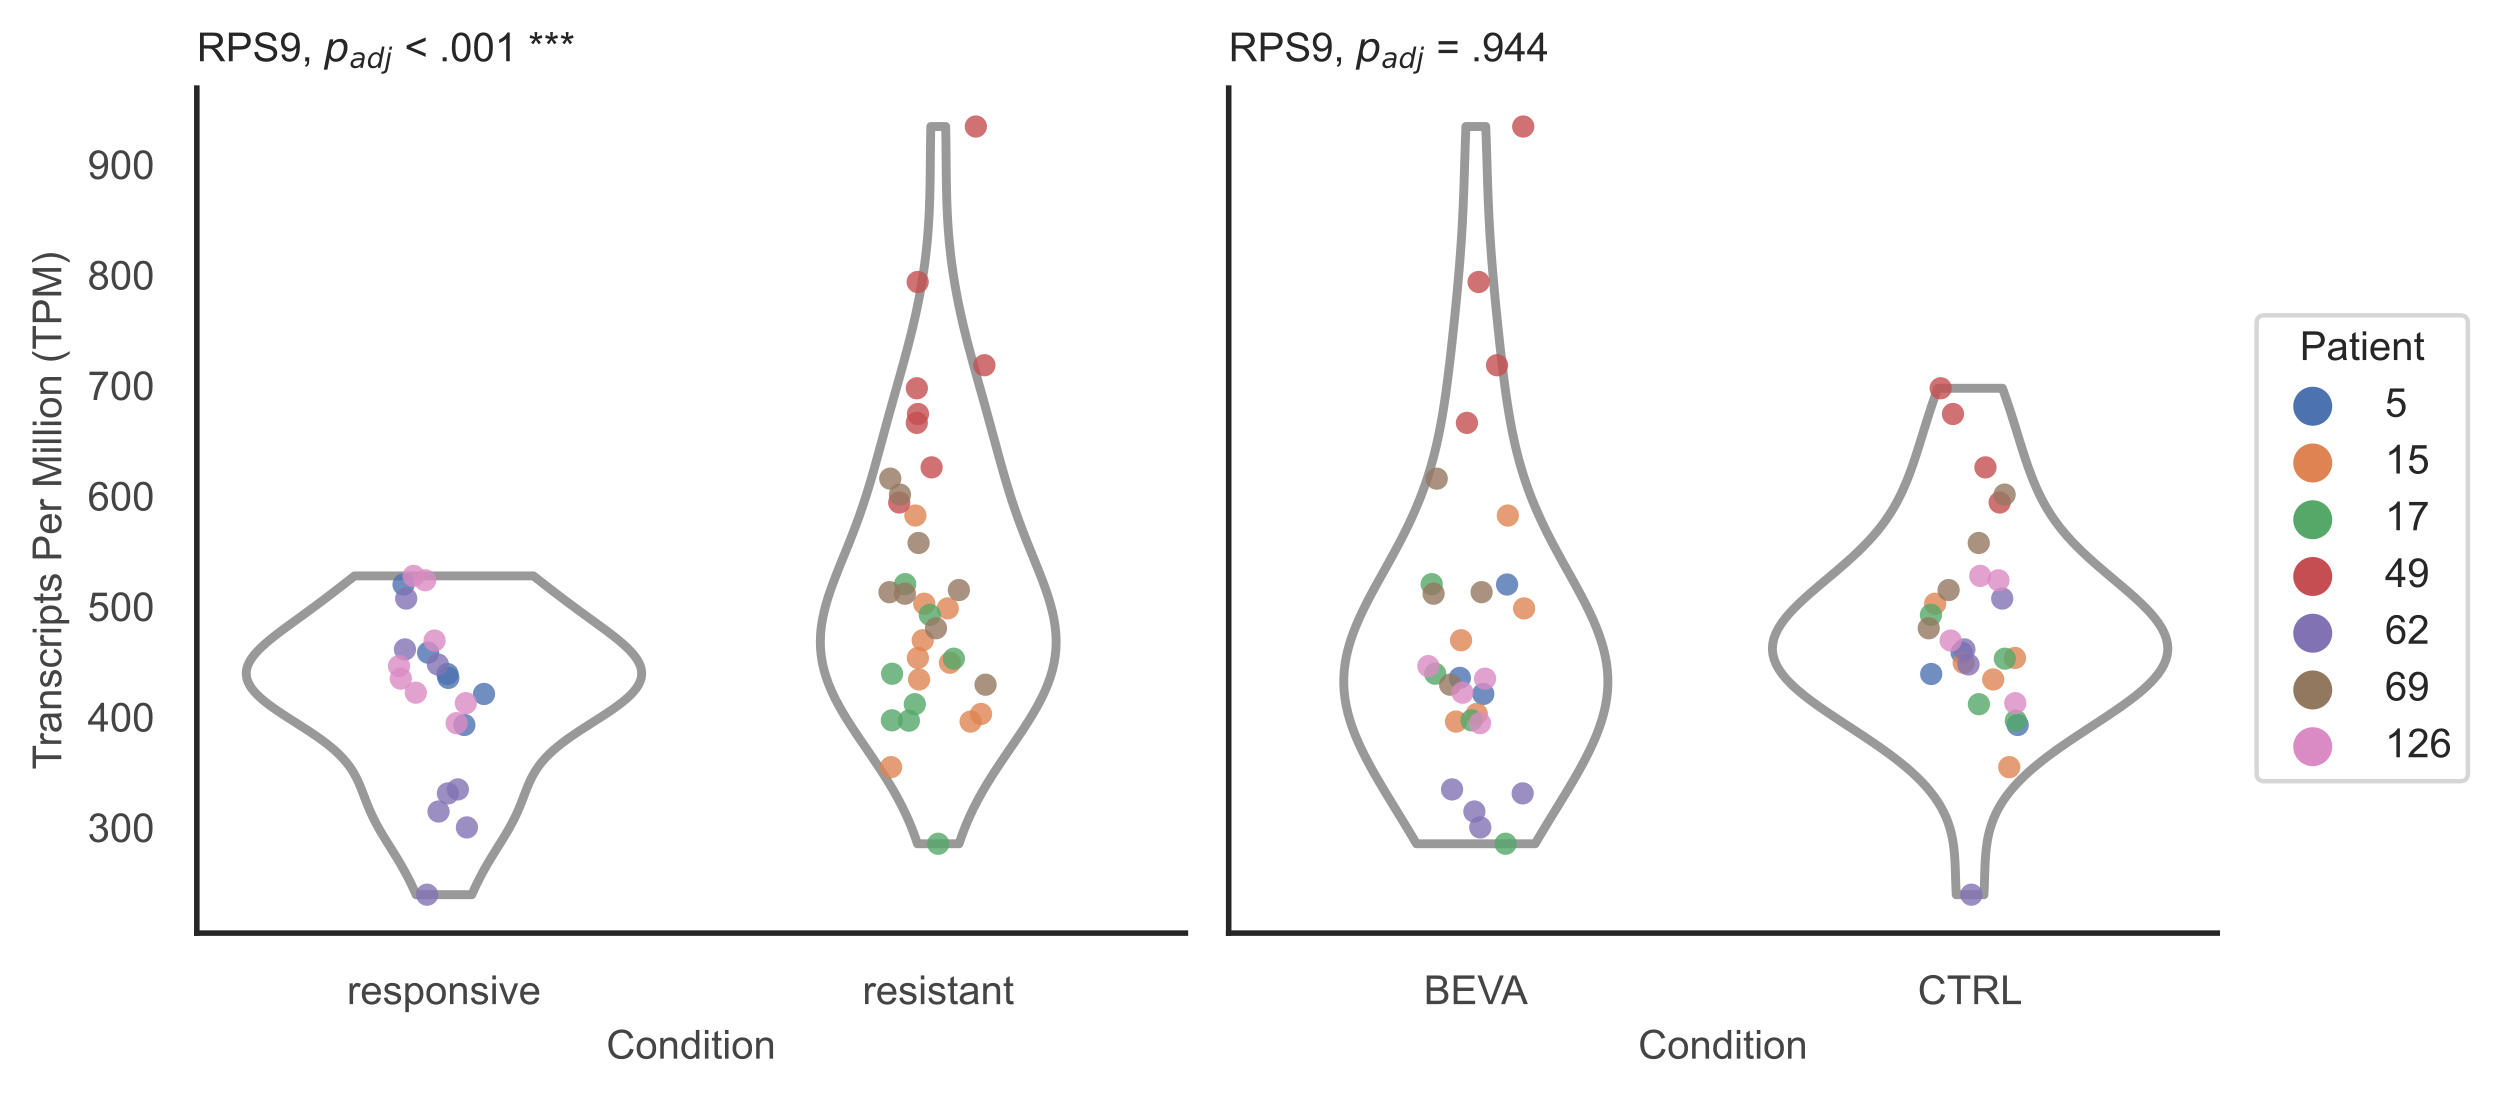 <?xml version="1.0" encoding="utf-8" standalone="no"?>
<!DOCTYPE svg PUBLIC "-//W3C//DTD SVG 1.1//EN"
  "http://www.w3.org/Graphics/SVG/1.1/DTD/svg11.dtd">
<!-- Created with matplotlib (https://matplotlib.org/) -->
<svg height="246.51pt" version="1.1" viewBox="0 0 560.9 246.51" width="560.9pt" xmlns="http://www.w3.org/2000/svg" xmlns:xlink="http://www.w3.org/1999/xlink">
 <defs>
  <style type="text/css">*{stroke-linecap:butt;stroke-linejoin:round;}</style>
 </defs>
 <g id="figure_1">
  <g id="patch_1">
   <path d="M 0 246.51 
L 560.9 246.51 
L 560.9 0 
L 0 0 
z
" style="fill:#ffffff;"/>
  </g>
  <g id="axes_1">
   <g id="patch_2">
    <path d="M 44.16 209.348 
L 265.949 209.348 
L 265.949 19.77 
L 44.16 19.77 
z
" style="fill:#ffffff;"/>
   </g>
   <g id="matplotlib.axis_1">
    <g id="xtick_1">
     <g id="text_1">
      <!-- responsive -->
      <g style="fill:#444444;" transform="translate(77.847 225.29)scale(0.09 -0.09)">
       <defs>
        <path d="M 6.5 0 
L 6.5 51.859 
L 14.406 51.859 
L 14.406 44 
Q 17.438 49.516 20 51.266 
Q 22.562 53.031 25.641 53.031 
Q 30.078 53.031 34.672 50.203 
L 31.641 42.047 
Q 28.422 43.953 25.203 43.953 
Q 22.312 43.953 20.016 42.219 
Q 17.719 40.484 16.75 37.406 
Q 15.281 32.719 15.281 27.156 
L 15.281 0 
z
" id="ArialMT-114"/>
        <path d="M 42.094 16.703 
L 51.172 15.578 
Q 49.031 7.625 43.219 3.219 
Q 37.406 -1.172 28.375 -1.172 
Q 17 -1.172 10.328 5.828 
Q 3.656 12.844 3.656 25.484 
Q 3.656 38.578 10.391 45.797 
Q 17.141 53.031 27.875 53.031 
Q 38.281 53.031 44.875 45.953 
Q 51.469 38.875 51.469 26.031 
Q 51.469 25.25 51.422 23.688 
L 12.75 23.688 
Q 13.234 15.141 17.578 10.594 
Q 21.922 6.062 28.422 6.062 
Q 33.25 6.062 36.672 8.594 
Q 40.094 11.141 42.094 16.703 
z
M 13.234 30.906 
L 42.188 30.906 
Q 41.609 37.453 38.875 40.719 
Q 34.672 45.797 27.984 45.797 
Q 21.922 45.797 17.797 41.75 
Q 13.672 37.703 13.234 30.906 
z
" id="ArialMT-101"/>
        <path d="M 3.078 15.484 
L 11.766 16.844 
Q 12.5 11.625 15.844 8.844 
Q 19.188 6.062 25.203 6.062 
Q 31.25 6.062 34.172 8.516 
Q 37.109 10.984 37.109 14.312 
Q 37.109 17.281 34.516 19 
Q 32.719 20.172 25.531 21.969 
Q 15.875 24.422 12.141 26.203 
Q 8.406 27.984 6.469 31.125 
Q 4.547 34.281 4.547 38.094 
Q 4.547 41.547 6.125 44.5 
Q 7.719 47.469 10.453 49.422 
Q 12.5 50.922 16.031 51.969 
Q 19.578 53.031 23.641 53.031 
Q 29.734 53.031 34.344 51.266 
Q 38.969 49.516 41.156 46.5 
Q 43.359 43.5 44.188 38.484 
L 35.594 37.312 
Q 35.016 41.312 32.203 43.547 
Q 29.391 45.797 24.266 45.797 
Q 18.219 45.797 15.625 43.797 
Q 13.031 41.797 13.031 39.109 
Q 13.031 37.406 14.109 36.031 
Q 15.188 34.625 17.484 33.688 
Q 18.797 33.203 25.25 31.453 
Q 34.578 28.953 38.25 27.359 
Q 41.938 25.781 44.031 22.75 
Q 46.141 19.734 46.141 15.234 
Q 46.141 10.844 43.578 6.953 
Q 41.016 3.078 36.172 0.953 
Q 31.344 -1.172 25.25 -1.172 
Q 15.141 -1.172 9.844 3.031 
Q 4.547 7.234 3.078 15.484 
z
" id="ArialMT-115"/>
        <path d="M 6.594 -19.875 
L 6.594 51.859 
L 14.594 51.859 
L 14.594 45.125 
Q 17.438 49.078 21 51.047 
Q 24.562 53.031 29.641 53.031 
Q 36.281 53.031 41.359 49.609 
Q 46.438 46.188 49.016 39.953 
Q 51.609 33.734 51.609 26.312 
Q 51.609 18.359 48.75 11.984 
Q 45.906 5.609 40.453 2.219 
Q 35.016 -1.172 29 -1.172 
Q 24.609 -1.172 21.109 0.688 
Q 17.625 2.547 15.375 5.375 
L 15.375 -19.875 
z
M 14.547 25.641 
Q 14.547 15.625 18.594 10.844 
Q 22.656 6.062 28.422 6.062 
Q 34.281 6.062 38.453 11.016 
Q 42.625 15.969 42.625 26.375 
Q 42.625 36.281 38.547 41.203 
Q 34.469 46.141 28.812 46.141 
Q 23.188 46.141 18.859 40.891 
Q 14.547 35.641 14.547 25.641 
z
" id="ArialMT-112"/>
        <path d="M 3.328 25.922 
Q 3.328 40.328 11.328 47.266 
Q 18.016 53.031 27.641 53.031 
Q 38.328 53.031 45.109 46.016 
Q 51.906 39.016 51.906 26.656 
Q 51.906 16.656 48.906 10.906 
Q 45.906 5.172 40.156 2 
Q 34.422 -1.172 27.641 -1.172 
Q 16.75 -1.172 10.031 5.812 
Q 3.328 12.797 3.328 25.922 
z
M 12.359 25.922 
Q 12.359 15.969 16.703 11.016 
Q 21.047 6.062 27.641 6.062 
Q 34.188 6.062 38.531 11.031 
Q 42.875 16.016 42.875 26.219 
Q 42.875 35.844 38.5 40.797 
Q 34.125 45.75 27.641 45.75 
Q 21.047 45.75 16.703 40.812 
Q 12.359 35.891 12.359 25.922 
z
" id="ArialMT-111"/>
        <path d="M 6.594 0 
L 6.594 51.859 
L 14.5 51.859 
L 14.5 44.484 
Q 20.219 53.031 31 53.031 
Q 35.688 53.031 39.625 51.344 
Q 43.562 49.656 45.516 46.922 
Q 47.469 44.188 48.25 40.438 
Q 48.734 37.984 48.734 31.891 
L 48.734 0 
L 39.938 0 
L 39.938 31.547 
Q 39.938 36.922 38.906 39.578 
Q 37.891 42.234 35.281 43.812 
Q 32.672 45.406 29.156 45.406 
Q 23.531 45.406 19.453 41.844 
Q 15.375 38.281 15.375 28.328 
L 15.375 0 
z
" id="ArialMT-110"/>
        <path d="M 6.641 61.469 
L 6.641 71.578 
L 15.438 71.578 
L 15.438 61.469 
z
M 6.641 0 
L 6.641 51.859 
L 15.438 51.859 
L 15.438 0 
z
" id="ArialMT-105"/>
        <path d="M 21 0 
L 1.266 51.859 
L 10.547 51.859 
L 21.688 20.797 
Q 23.484 15.766 25 10.359 
Q 26.172 14.453 28.266 20.219 
L 39.797 51.859 
L 48.828 51.859 
L 29.203 0 
z
" id="ArialMT-118"/>
       </defs>
       <use xlink:href="#ArialMT-114"/>
       <use x="33.301" xlink:href="#ArialMT-101"/>
       <use x="88.916" xlink:href="#ArialMT-115"/>
       <use x="138.916" xlink:href="#ArialMT-112"/>
       <use x="194.531" xlink:href="#ArialMT-111"/>
       <use x="250.146" xlink:href="#ArialMT-110"/>
       <use x="305.762" xlink:href="#ArialMT-115"/>
       <use x="355.762" xlink:href="#ArialMT-105"/>
       <use x="377.979" xlink:href="#ArialMT-118"/>
       <use x="427.979" xlink:href="#ArialMT-101"/>
      </g>
     </g>
    </g>
    <g id="xtick_2">
     <g id="text_2">
      <!-- resistant -->
      <g style="fill:#444444;" transform="translate(193.496 225.29)scale(0.09 -0.09)">
       <defs>
        <path d="M 25.781 7.859 
L 27.047 0.094 
Q 23.344 -0.688 20.406 -0.688 
Q 15.625 -0.688 12.984 0.828 
Q 10.359 2.344 9.281 4.812 
Q 8.203 7.281 8.203 15.188 
L 8.203 45.016 
L 1.766 45.016 
L 1.766 51.859 
L 8.203 51.859 
L 8.203 64.703 
L 16.938 69.969 
L 16.938 51.859 
L 25.781 51.859 
L 25.781 45.016 
L 16.938 45.016 
L 16.938 14.703 
Q 16.938 10.938 17.406 9.859 
Q 17.875 8.797 18.922 8.156 
Q 19.969 7.516 21.922 7.516 
Q 23.391 7.516 25.781 7.859 
z
" id="ArialMT-116"/>
        <path d="M 40.438 6.391 
Q 35.547 2.25 31.031 0.531 
Q 26.516 -1.172 21.344 -1.172 
Q 12.797 -1.172 8.203 3 
Q 3.609 7.172 3.609 13.672 
Q 3.609 17.484 5.344 20.625 
Q 7.078 23.781 9.891 25.688 
Q 12.703 27.594 16.219 28.562 
Q 18.797 29.25 24.031 29.891 
Q 34.672 31.156 39.703 32.906 
Q 39.75 34.719 39.75 35.203 
Q 39.75 40.578 37.25 42.781 
Q 33.891 45.75 27.25 45.75 
Q 21.047 45.75 18.094 43.578 
Q 15.141 41.406 13.719 35.891 
L 5.125 37.062 
Q 6.297 42.578 8.984 45.969 
Q 11.672 49.359 16.75 51.188 
Q 21.828 53.031 28.516 53.031 
Q 35.156 53.031 39.297 51.469 
Q 43.453 49.906 45.406 47.531 
Q 47.359 45.172 48.141 41.547 
Q 48.578 39.312 48.578 33.453 
L 48.578 21.734 
Q 48.578 9.469 49.141 6.219 
Q 49.703 2.984 51.375 0 
L 42.188 0 
Q 40.828 2.734 40.438 6.391 
z
M 39.703 26.031 
Q 34.906 24.078 25.344 22.703 
Q 19.922 21.922 17.672 20.938 
Q 15.438 19.969 14.203 18.094 
Q 12.984 16.219 12.984 13.922 
Q 12.984 10.406 15.641 8.062 
Q 18.312 5.719 23.438 5.719 
Q 28.516 5.719 32.469 7.938 
Q 36.422 10.156 38.281 14.016 
Q 39.703 17 39.703 22.797 
z
" id="ArialMT-97"/>
       </defs>
       <use xlink:href="#ArialMT-114"/>
       <use x="33.301" xlink:href="#ArialMT-101"/>
       <use x="88.916" xlink:href="#ArialMT-115"/>
       <use x="138.916" xlink:href="#ArialMT-105"/>
       <use x="161.133" xlink:href="#ArialMT-115"/>
       <use x="211.133" xlink:href="#ArialMT-116"/>
       <use x="238.916" xlink:href="#ArialMT-97"/>
       <use x="294.531" xlink:href="#ArialMT-110"/>
       <use x="350.146" xlink:href="#ArialMT-116"/>
      </g>
     </g>
    </g>
    <g id="text_3">
     <!-- Condition -->
     <g style="fill:#444444;" transform="translate(136.043 237.521)scale(0.09 -0.09)">
      <defs>
       <path d="M 58.797 25.094 
L 68.266 22.703 
Q 65.281 11.031 57.547 4.906 
Q 49.812 -1.219 38.625 -1.219 
Q 27.047 -1.219 19.797 3.484 
Q 12.547 8.203 8.766 17.141 
Q 4.984 26.078 4.984 36.328 
Q 4.984 47.516 9.25 55.828 
Q 13.531 64.156 21.406 68.469 
Q 29.297 72.797 38.766 72.797 
Q 49.516 72.797 56.828 67.328 
Q 64.156 61.859 67.047 51.953 
L 57.719 49.75 
Q 55.219 57.562 50.484 61.125 
Q 45.75 64.703 38.578 64.703 
Q 30.328 64.703 24.781 60.734 
Q 19.234 56.781 16.984 50.109 
Q 14.75 43.453 14.75 36.375 
Q 14.75 27.25 17.406 20.438 
Q 20.062 13.625 25.672 10.25 
Q 31.297 6.891 37.844 6.891 
Q 45.797 6.891 51.312 11.469 
Q 56.844 16.062 58.797 25.094 
z
" id="ArialMT-67"/>
       <path d="M 40.234 0 
L 40.234 6.547 
Q 35.297 -1.172 25.734 -1.172 
Q 19.531 -1.172 14.328 2.25 
Q 9.125 5.672 6.266 11.797 
Q 3.422 17.922 3.422 25.875 
Q 3.422 33.641 6 39.969 
Q 8.594 46.297 13.766 49.656 
Q 18.953 53.031 25.344 53.031 
Q 30.031 53.031 33.688 51.047 
Q 37.359 49.078 39.656 45.906 
L 39.656 71.578 
L 48.391 71.578 
L 48.391 0 
z
M 12.453 25.875 
Q 12.453 15.922 16.641 10.984 
Q 20.844 6.062 26.562 6.062 
Q 32.328 6.062 36.344 10.766 
Q 40.375 15.484 40.375 25.141 
Q 40.375 35.797 36.266 40.766 
Q 32.172 45.75 26.172 45.75 
Q 20.312 45.75 16.375 40.969 
Q 12.453 36.188 12.453 25.875 
z
" id="ArialMT-100"/>
      </defs>
      <use xlink:href="#ArialMT-67"/>
      <use x="72.217" xlink:href="#ArialMT-111"/>
      <use x="127.832" xlink:href="#ArialMT-110"/>
      <use x="183.447" xlink:href="#ArialMT-100"/>
      <use x="239.062" xlink:href="#ArialMT-105"/>
      <use x="261.279" xlink:href="#ArialMT-116"/>
      <use x="289.062" xlink:href="#ArialMT-105"/>
      <use x="311.279" xlink:href="#ArialMT-111"/>
      <use x="366.895" xlink:href="#ArialMT-110"/>
     </g>
    </g>
   </g>
   <g id="matplotlib.axis_2">
    <g id="ytick_1">
     <g id="text_4">
      <!-- 300 -->
      <g style="fill:#444444;" transform="translate(19.646 188.911)scale(0.09 -0.09)">
       <defs>
        <path d="M 4.203 18.891 
L 12.984 20.062 
Q 14.5 12.594 18.141 9.297 
Q 21.781 6 27 6 
Q 33.203 6 37.469 10.297 
Q 41.75 14.594 41.75 20.953 
Q 41.75 27 37.797 30.922 
Q 33.844 34.859 27.734 34.859 
Q 25.25 34.859 21.531 33.891 
L 22.516 41.609 
Q 23.391 41.5 23.922 41.5 
Q 29.547 41.5 34.031 44.422 
Q 38.531 47.359 38.531 53.469 
Q 38.531 58.297 35.25 61.469 
Q 31.984 64.656 26.812 64.656 
Q 21.688 64.656 18.266 61.422 
Q 14.844 58.203 13.875 51.766 
L 5.078 53.328 
Q 6.688 62.156 12.391 67.016 
Q 18.109 71.875 26.609 71.875 
Q 32.469 71.875 37.391 69.359 
Q 42.328 66.844 44.938 62.5 
Q 47.562 58.156 47.562 53.266 
Q 47.562 48.641 45.062 44.828 
Q 42.578 41.016 37.703 38.766 
Q 44.047 37.312 47.562 32.688 
Q 51.078 28.078 51.078 21.141 
Q 51.078 11.766 44.234 5.25 
Q 37.406 -1.266 26.953 -1.266 
Q 17.531 -1.266 11.297 4.344 
Q 5.078 9.969 4.203 18.891 
z
" id="ArialMT-51"/>
        <path d="M 4.156 35.297 
Q 4.156 48 6.766 55.734 
Q 9.375 63.484 14.516 67.672 
Q 19.672 71.875 27.484 71.875 
Q 33.25 71.875 37.594 69.547 
Q 41.938 67.234 44.766 62.859 
Q 47.609 58.5 49.219 52.219 
Q 50.828 45.953 50.828 35.297 
Q 50.828 22.703 48.234 14.969 
Q 45.656 7.234 40.5 3 
Q 35.359 -1.219 27.484 -1.219 
Q 17.141 -1.219 11.234 6.203 
Q 4.156 15.141 4.156 35.297 
z
M 13.188 35.297 
Q 13.188 17.672 17.312 11.828 
Q 21.438 6 27.484 6 
Q 33.547 6 37.672 11.859 
Q 41.797 17.719 41.797 35.297 
Q 41.797 52.984 37.672 58.781 
Q 33.547 64.594 27.391 64.594 
Q 21.344 64.594 17.719 59.469 
Q 13.188 52.938 13.188 35.297 
z
" id="ArialMT-48"/>
       </defs>
       <use xlink:href="#ArialMT-51"/>
       <use x="55.615" xlink:href="#ArialMT-48"/>
       <use x="111.23" xlink:href="#ArialMT-48"/>
      </g>
     </g>
    </g>
    <g id="ytick_2">
     <g id="text_5">
      <!-- 400 -->
      <g style="fill:#444444;" transform="translate(19.646 164.12)scale(0.09 -0.09)">
       <defs>
        <path d="M 32.328 0 
L 32.328 17.141 
L 1.266 17.141 
L 1.266 25.203 
L 33.938 71.578 
L 41.109 71.578 
L 41.109 25.203 
L 50.781 25.203 
L 50.781 17.141 
L 41.109 17.141 
L 41.109 0 
z
M 32.328 25.203 
L 32.328 57.469 
L 9.906 25.203 
z
" id="ArialMT-52"/>
       </defs>
       <use xlink:href="#ArialMT-52"/>
       <use x="55.615" xlink:href="#ArialMT-48"/>
       <use x="111.23" xlink:href="#ArialMT-48"/>
      </g>
     </g>
    </g>
    <g id="ytick_3">
     <g id="text_6">
      <!-- 500 -->
      <g style="fill:#444444;" transform="translate(19.646 139.328)scale(0.09 -0.09)">
       <defs>
        <path d="M 4.156 18.75 
L 13.375 19.531 
Q 14.406 12.797 18.141 9.391 
Q 21.875 6 27.156 6 
Q 33.5 6 37.891 10.781 
Q 42.281 15.578 42.281 23.484 
Q 42.281 31 38.062 35.344 
Q 33.844 39.703 27 39.703 
Q 22.75 39.703 19.328 37.766 
Q 15.922 35.844 13.969 32.766 
L 5.719 33.844 
L 12.641 70.609 
L 48.25 70.609 
L 48.25 62.203 
L 19.672 62.203 
L 15.828 42.969 
Q 22.266 47.469 29.344 47.469 
Q 38.719 47.469 45.156 40.969 
Q 51.609 34.469 51.609 24.266 
Q 51.609 14.547 45.953 7.469 
Q 39.062 -1.219 27.156 -1.219 
Q 17.391 -1.219 11.203 4.25 
Q 5.031 9.719 4.156 18.75 
z
" id="ArialMT-53"/>
       </defs>
       <use xlink:href="#ArialMT-53"/>
       <use x="55.615" xlink:href="#ArialMT-48"/>
       <use x="111.23" xlink:href="#ArialMT-48"/>
      </g>
     </g>
    </g>
    <g id="ytick_4">
     <g id="text_7">
      <!-- 600 -->
      <g style="fill:#444444;" transform="translate(19.646 114.537)scale(0.09 -0.09)">
       <defs>
        <path d="M 49.75 54.047 
L 41.016 53.375 
Q 39.844 58.547 37.703 60.891 
Q 34.125 64.656 28.906 64.656 
Q 24.703 64.656 21.531 62.312 
Q 17.391 59.281 14.984 53.469 
Q 12.594 47.656 12.5 36.922 
Q 15.672 41.75 20.266 44.094 
Q 24.859 46.438 29.891 46.438 
Q 38.672 46.438 44.844 39.969 
Q 51.031 33.5 51.031 23.25 
Q 51.031 16.5 48.125 10.719 
Q 45.219 4.938 40.141 1.859 
Q 35.062 -1.219 28.609 -1.219 
Q 17.625 -1.219 10.688 6.859 
Q 3.766 14.938 3.766 33.5 
Q 3.766 54.25 11.422 63.672 
Q 18.109 71.875 29.438 71.875 
Q 37.891 71.875 43.281 67.141 
Q 48.688 62.406 49.75 54.047 
z
M 13.875 23.188 
Q 13.875 18.656 15.797 14.5 
Q 17.719 10.359 21.188 8.172 
Q 24.656 6 28.469 6 
Q 34.031 6 38.031 10.484 
Q 42.047 14.984 42.047 22.703 
Q 42.047 30.125 38.078 34.391 
Q 34.125 38.672 28.125 38.672 
Q 22.172 38.672 18.016 34.391 
Q 13.875 30.125 13.875 23.188 
z
" id="ArialMT-54"/>
       </defs>
       <use xlink:href="#ArialMT-54"/>
       <use x="55.615" xlink:href="#ArialMT-48"/>
       <use x="111.23" xlink:href="#ArialMT-48"/>
      </g>
     </g>
    </g>
    <g id="ytick_5">
     <g id="text_8">
      <!-- 700 -->
      <g style="fill:#444444;" transform="translate(19.646 89.746)scale(0.09 -0.09)">
       <defs>
        <path d="M 4.734 62.203 
L 4.734 70.656 
L 51.078 70.656 
L 51.078 63.812 
Q 44.234 56.547 37.516 44.484 
Q 30.812 32.422 27.156 19.672 
Q 24.516 10.688 23.781 0 
L 14.75 0 
Q 14.891 8.453 18.062 20.406 
Q 21.234 32.375 27.172 43.484 
Q 33.109 54.594 39.797 62.203 
z
" id="ArialMT-55"/>
       </defs>
       <use xlink:href="#ArialMT-55"/>
       <use x="55.615" xlink:href="#ArialMT-48"/>
       <use x="111.23" xlink:href="#ArialMT-48"/>
      </g>
     </g>
    </g>
    <g id="ytick_6">
     <g id="text_9">
      <!-- 800 -->
      <g style="fill:#444444;" transform="translate(19.646 64.954)scale(0.09 -0.09)">
       <defs>
        <path d="M 17.672 38.812 
Q 12.203 40.828 9.562 44.531 
Q 6.938 48.25 6.938 53.422 
Q 6.938 61.234 12.547 66.547 
Q 18.172 71.875 27.484 71.875 
Q 36.859 71.875 42.578 66.422 
Q 48.297 60.984 48.297 53.172 
Q 48.297 48.188 45.672 44.5 
Q 43.062 40.828 37.75 38.812 
Q 44.344 36.672 47.781 31.875 
Q 51.219 27.094 51.219 20.453 
Q 51.219 11.281 44.719 5.031 
Q 38.234 -1.219 27.641 -1.219 
Q 17.047 -1.219 10.547 5.047 
Q 4.047 11.328 4.047 20.703 
Q 4.047 27.688 7.594 32.391 
Q 11.141 37.109 17.672 38.812 
z
M 15.922 53.719 
Q 15.922 48.641 19.188 45.406 
Q 22.469 42.188 27.688 42.188 
Q 32.766 42.188 36.016 45.375 
Q 39.266 48.578 39.266 53.219 
Q 39.266 58.062 35.906 61.359 
Q 32.562 64.656 27.594 64.656 
Q 22.562 64.656 19.234 61.422 
Q 15.922 58.203 15.922 53.719 
z
M 13.094 20.656 
Q 13.094 16.891 14.875 13.375 
Q 16.656 9.859 20.172 7.922 
Q 23.688 6 27.734 6 
Q 34.031 6 38.125 10.047 
Q 42.234 14.109 42.234 20.359 
Q 42.234 26.703 38.016 30.859 
Q 33.797 35.016 27.438 35.016 
Q 21.234 35.016 17.156 30.906 
Q 13.094 26.812 13.094 20.656 
z
" id="ArialMT-56"/>
       </defs>
       <use xlink:href="#ArialMT-56"/>
       <use x="55.615" xlink:href="#ArialMT-48"/>
       <use x="111.23" xlink:href="#ArialMT-48"/>
      </g>
     </g>
    </g>
    <g id="ytick_7">
     <g id="text_10">
      <!-- 900 -->
      <g style="fill:#444444;" transform="translate(19.646 40.163)scale(0.09 -0.09)">
       <defs>
        <path d="M 5.469 16.547 
L 13.922 17.328 
Q 14.984 11.375 18.016 8.688 
Q 21.047 6 25.781 6 
Q 29.828 6 32.875 7.859 
Q 35.938 9.719 37.891 12.812 
Q 39.844 15.922 41.156 21.188 
Q 42.484 26.469 42.484 31.938 
Q 42.484 32.516 42.438 33.688 
Q 39.797 29.5 35.234 26.875 
Q 30.672 24.266 25.344 24.266 
Q 16.453 24.266 10.297 30.703 
Q 4.156 37.156 4.156 47.703 
Q 4.156 58.594 10.578 65.234 
Q 17 71.875 26.656 71.875 
Q 33.641 71.875 39.422 68.109 
Q 45.219 64.359 48.219 57.391 
Q 51.219 50.438 51.219 37.25 
Q 51.219 23.531 48.234 15.406 
Q 45.266 7.281 39.375 3.031 
Q 33.5 -1.219 25.594 -1.219 
Q 17.188 -1.219 11.859 3.438 
Q 6.547 8.109 5.469 16.547 
z
M 41.453 48.141 
Q 41.453 55.719 37.422 60.156 
Q 33.406 64.594 27.734 64.594 
Q 21.875 64.594 17.531 59.812 
Q 13.188 55.031 13.188 47.406 
Q 13.188 40.578 17.312 36.297 
Q 21.438 32.031 27.484 32.031 
Q 33.594 32.031 37.516 36.297 
Q 41.453 40.578 41.453 48.141 
z
" id="ArialMT-57"/>
       </defs>
       <use xlink:href="#ArialMT-57"/>
       <use x="55.615" xlink:href="#ArialMT-48"/>
       <use x="111.23" xlink:href="#ArialMT-48"/>
      </g>
     </g>
    </g>
    <g id="text_11">
     <!-- Transcripts Per Million (TPM) -->
     <g style="fill:#444444;" transform="translate(13.752 172.644)rotate(-90)scale(0.09 -0.09)">
      <defs>
       <path d="M 25.922 0 
L 25.922 63.141 
L 2.344 63.141 
L 2.344 71.578 
L 59.078 71.578 
L 59.078 63.141 
L 35.406 63.141 
L 35.406 0 
z
" id="ArialMT-84"/>
       <path d="M 40.438 19 
L 49.078 17.875 
Q 47.656 8.938 41.812 3.875 
Q 35.984 -1.172 27.484 -1.172 
Q 16.844 -1.172 10.375 5.781 
Q 3.906 12.75 3.906 25.734 
Q 3.906 34.125 6.688 40.422 
Q 9.469 46.734 15.156 49.875 
Q 20.844 53.031 27.547 53.031 
Q 35.984 53.031 41.359 48.75 
Q 46.734 44.484 48.25 36.625 
L 39.703 35.297 
Q 38.484 40.531 35.375 43.156 
Q 32.281 45.797 27.875 45.797 
Q 21.234 45.797 17.078 41.031 
Q 12.938 36.281 12.938 25.984 
Q 12.938 15.531 16.938 10.797 
Q 20.953 6.062 27.391 6.062 
Q 32.562 6.062 36.031 9.234 
Q 39.5 12.406 40.438 19 
z
" id="ArialMT-99"/>
       <path id="ArialMT-32"/>
       <path d="M 7.719 0 
L 7.719 71.578 
L 34.719 71.578 
Q 41.844 71.578 45.609 70.906 
Q 50.875 70.016 54.438 67.547 
Q 58.016 65.094 60.188 60.641 
Q 62.359 56.203 62.359 50.875 
Q 62.359 41.75 56.547 35.422 
Q 50.734 29.109 35.547 29.109 
L 17.188 29.109 
L 17.188 0 
z
M 17.188 37.547 
L 35.688 37.547 
Q 44.875 37.547 48.734 40.969 
Q 52.594 44.391 52.594 50.594 
Q 52.594 55.078 50.312 58.266 
Q 48.047 61.469 44.344 62.5 
Q 41.938 63.141 35.5 63.141 
L 17.188 63.141 
z
" id="ArialMT-80"/>
       <path d="M 7.422 0 
L 7.422 71.578 
L 21.688 71.578 
L 38.625 20.906 
Q 40.969 13.812 42.047 10.297 
Q 43.266 14.203 45.844 21.781 
L 62.984 71.578 
L 75.734 71.578 
L 75.734 0 
L 66.609 0 
L 66.609 59.906 
L 45.797 0 
L 37.25 0 
L 16.547 60.938 
L 16.547 0 
z
" id="ArialMT-77"/>
       <path d="M 6.391 0 
L 6.391 71.578 
L 15.188 71.578 
L 15.188 0 
z
" id="ArialMT-108"/>
       <path d="M 23.391 -21.047 
Q 16.109 -11.859 11.078 0.438 
Q 6.062 12.75 6.062 25.922 
Q 6.062 37.547 9.812 48.188 
Q 14.203 60.547 23.391 72.797 
L 29.688 72.797 
Q 23.781 62.641 21.875 58.297 
Q 18.891 51.562 17.188 44.234 
Q 15.094 35.109 15.094 25.875 
Q 15.094 2.391 29.688 -21.047 
z
" id="ArialMT-40"/>
       <path d="M 12.359 -21.047 
L 6.062 -21.047 
Q 20.656 2.391 20.656 25.875 
Q 20.656 35.062 18.562 44.094 
Q 16.891 51.422 13.922 58.156 
Q 12.016 62.547 6.062 72.797 
L 12.359 72.797 
Q 21.531 60.547 25.922 48.188 
Q 29.688 37.547 29.688 25.922 
Q 29.688 12.75 24.625 0.438 
Q 19.578 -11.859 12.359 -21.047 
z
" id="ArialMT-41"/>
      </defs>
      <use xlink:href="#ArialMT-84"/>
      <use x="57.334" xlink:href="#ArialMT-114"/>
      <use x="90.635" xlink:href="#ArialMT-97"/>
      <use x="146.25" xlink:href="#ArialMT-110"/>
      <use x="201.865" xlink:href="#ArialMT-115"/>
      <use x="251.865" xlink:href="#ArialMT-99"/>
      <use x="301.865" xlink:href="#ArialMT-114"/>
      <use x="335.166" xlink:href="#ArialMT-105"/>
      <use x="357.383" xlink:href="#ArialMT-112"/>
      <use x="412.998" xlink:href="#ArialMT-116"/>
      <use x="440.781" xlink:href="#ArialMT-115"/>
      <use x="490.781" xlink:href="#ArialMT-32"/>
      <use x="518.564" xlink:href="#ArialMT-80"/>
      <use x="585.264" xlink:href="#ArialMT-101"/>
      <use x="640.879" xlink:href="#ArialMT-114"/>
      <use x="674.18" xlink:href="#ArialMT-32"/>
      <use x="701.963" xlink:href="#ArialMT-77"/>
      <use x="785.264" xlink:href="#ArialMT-105"/>
      <use x="807.48" xlink:href="#ArialMT-108"/>
      <use x="829.697" xlink:href="#ArialMT-108"/>
      <use x="851.914" xlink:href="#ArialMT-105"/>
      <use x="874.131" xlink:href="#ArialMT-111"/>
      <use x="929.746" xlink:href="#ArialMT-110"/>
      <use x="985.361" xlink:href="#ArialMT-32"/>
      <use x="1013.145" xlink:href="#ArialMT-40"/>
      <use x="1046.445" xlink:href="#ArialMT-84"/>
      <use x="1107.529" xlink:href="#ArialMT-80"/>
      <use x="1174.229" xlink:href="#ArialMT-77"/>
      <use x="1257.529" xlink:href="#ArialMT-41"/>
     </g>
    </g>
   </g>
   <g id="PolyCollection_1">
    <defs>
     <path d="M 105.86 -45.779 
L 93.355 -45.779 
L 93.035 -46.501 
L 92.706 -47.224 
L 92.365 -47.946 
L 92.014 -48.669 
L 91.651 -49.391 
L 91.275 -50.113 
L 90.888 -50.836 
L 90.488 -51.558 
L 90.077 -52.281 
L 89.655 -53.003 
L 89.223 -53.726 
L 88.784 -54.448 
L 88.337 -55.171 
L 87.887 -55.893 
L 87.435 -56.615 
L 86.983 -57.338 
L 86.534 -58.06 
L 86.092 -58.783 
L 85.658 -59.505 
L 85.235 -60.228 
L 84.825 -60.95 
L 84.431 -61.673 
L 84.052 -62.395 
L 83.692 -63.118 
L 83.348 -63.84 
L 83.022 -64.562 
L 82.712 -65.285 
L 82.415 -66.007 
L 82.129 -66.73 
L 81.851 -67.452 
L 81.576 -68.175 
L 81.299 -68.897 
L 81.015 -69.62 
L 80.718 -70.342 
L 80.402 -71.064 
L 80.061 -71.787 
L 79.687 -72.509 
L 79.276 -73.232 
L 78.822 -73.954 
L 78.319 -74.677 
L 77.763 -75.399 
L 77.151 -76.122 
L 76.479 -76.844 
L 75.747 -77.567 
L 74.955 -78.289 
L 74.102 -79.011 
L 73.192 -79.734 
L 72.229 -80.456 
L 71.217 -81.179 
L 70.163 -81.901 
L 69.075 -82.624 
L 67.961 -83.346 
L 66.831 -84.069 
L 65.695 -84.791 
L 64.564 -85.513 
L 63.45 -86.236 
L 62.365 -86.958 
L 61.32 -87.681 
L 60.327 -88.403 
L 59.398 -89.126 
L 58.542 -89.848 
L 57.769 -90.571 
L 57.088 -91.293 
L 56.506 -92.015 
L 56.03 -92.738 
L 55.664 -93.46 
L 55.411 -94.183 
L 55.273 -94.905 
L 55.25 -95.628 
L 55.34 -96.35 
L 55.542 -97.073 
L 55.849 -97.795 
L 56.257 -98.518 
L 56.76 -99.24 
L 57.349 -99.962 
L 58.017 -100.685 
L 58.754 -101.407 
L 59.553 -102.13 
L 60.404 -102.852 
L 61.297 -103.575 
L 62.226 -104.297 
L 63.18 -105.02 
L 64.155 -105.742 
L 65.141 -106.464 
L 66.135 -107.187 
L 67.131 -107.909 
L 68.126 -108.632 
L 69.116 -109.354 
L 70.099 -110.077 
L 71.074 -110.799 
L 72.041 -111.522 
L 72.999 -112.244 
L 73.95 -112.967 
L 74.894 -113.689 
L 75.831 -114.411 
L 76.764 -115.134 
L 77.693 -115.856 
L 78.618 -116.579 
L 79.541 -117.301 
L 119.674 -117.301 
L 119.674 -117.301 
L 120.597 -116.579 
L 121.522 -115.856 
L 122.451 -115.134 
L 123.384 -114.411 
L 124.321 -113.689 
L 125.265 -112.967 
L 126.216 -112.244 
L 127.174 -111.522 
L 128.141 -110.799 
L 129.116 -110.077 
L 130.099 -109.354 
L 131.089 -108.632 
L 132.084 -107.909 
L 133.08 -107.187 
L 134.074 -106.464 
L 135.06 -105.742 
L 136.035 -105.02 
L 136.989 -104.297 
L 137.918 -103.575 
L 138.811 -102.852 
L 139.662 -102.13 
L 140.461 -101.407 
L 141.198 -100.685 
L 141.866 -99.962 
L 142.455 -99.24 
L 142.958 -98.518 
L 143.366 -97.795 
L 143.673 -97.073 
L 143.875 -96.35 
L 143.965 -95.628 
L 143.942 -94.905 
L 143.804 -94.183 
L 143.551 -93.46 
L 143.185 -92.738 
L 142.709 -92.015 
L 142.127 -91.293 
L 141.446 -90.571 
L 140.673 -89.848 
L 139.817 -89.126 
L 138.888 -88.403 
L 137.895 -87.681 
L 136.85 -86.958 
L 135.765 -86.236 
L 134.651 -85.513 
L 133.52 -84.791 
L 132.384 -84.069 
L 131.254 -83.346 
L 130.14 -82.624 
L 129.052 -81.901 
L 127.998 -81.179 
L 126.986 -80.456 
L 126.023 -79.734 
L 125.113 -79.011 
L 124.26 -78.289 
L 123.468 -77.567 
L 122.736 -76.844 
L 122.064 -76.122 
L 121.452 -75.399 
L 120.896 -74.677 
L 120.393 -73.954 
L 119.939 -73.232 
L 119.528 -72.509 
L 119.154 -71.787 
L 118.813 -71.064 
L 118.497 -70.342 
L 118.2 -69.62 
L 117.916 -68.897 
L 117.639 -68.175 
L 117.364 -67.452 
L 117.086 -66.73 
L 116.8 -66.007 
L 116.503 -65.285 
L 116.193 -64.562 
L 115.867 -63.84 
L 115.523 -63.118 
L 115.163 -62.395 
L 114.784 -61.673 
L 114.39 -60.95 
L 113.98 -60.228 
L 113.557 -59.505 
L 113.123 -58.783 
L 112.681 -58.06 
L 112.232 -57.338 
L 111.78 -56.615 
L 111.328 -55.893 
L 110.878 -55.171 
L 110.431 -54.448 
L 109.992 -53.726 
L 109.56 -53.003 
L 109.138 -52.281 
L 108.727 -51.558 
L 108.327 -50.836 
L 107.94 -50.113 
L 107.564 -49.391 
L 107.201 -48.669 
L 106.85 -47.946 
L 106.509 -47.224 
L 106.18 -46.501 
L 105.86 -45.779 
z
" id="m207918234d" style="stroke:#999999;stroke-width:2;"/>
    </defs>
    <g clip-path="url(#pcb802fe14a)">
     <use style="fill:#ffffff;stroke:#999999;stroke-width:2;" x="0" xlink:href="#m207918234d" y="246.51"/>
    </g>
   </g>
   <g id="PolyCollection_2">
    <defs>
     <path d="M 215.172 -57.203 
L 205.831 -57.203 
L 205.276 -58.829 
L 204.668 -60.454 
L 204.004 -62.08 
L 203.282 -63.705 
L 202.502 -65.331 
L 201.664 -66.956 
L 200.77 -68.581 
L 199.823 -70.207 
L 198.828 -71.832 
L 197.791 -73.458 
L 196.721 -75.083 
L 195.625 -76.709 
L 194.516 -78.334 
L 193.405 -79.96 
L 192.303 -81.585 
L 191.225 -83.21 
L 190.182 -84.836 
L 189.189 -86.461 
L 188.256 -88.087 
L 187.396 -89.712 
L 186.619 -91.338 
L 185.934 -92.963 
L 185.349 -94.589 
L 184.869 -96.214 
L 184.497 -97.839 
L 184.237 -99.465 
L 184.088 -101.09 
L 184.048 -102.716 
L 184.113 -104.341 
L 184.279 -105.967 
L 184.538 -107.592 
L 184.882 -109.218 
L 185.302 -110.843 
L 185.788 -112.469 
L 186.329 -114.094 
L 186.915 -115.719 
L 187.535 -117.345 
L 188.178 -118.97 
L 188.835 -120.596 
L 189.497 -122.221 
L 190.156 -123.847 
L 190.805 -125.472 
L 191.44 -127.098 
L 192.056 -128.723 
L 192.65 -130.348 
L 193.223 -131.974 
L 193.773 -133.599 
L 194.301 -135.225 
L 194.808 -136.85 
L 195.298 -138.476 
L 195.773 -140.101 
L 196.236 -141.727 
L 196.689 -143.352 
L 197.136 -144.977 
L 197.58 -146.603 
L 198.022 -148.228 
L 198.464 -149.854 
L 198.908 -151.479 
L 199.355 -153.105 
L 199.806 -154.73 
L 200.259 -156.356 
L 200.714 -157.981 
L 201.172 -159.606 
L 201.628 -161.232 
L 202.084 -162.857 
L 202.535 -164.483 
L 202.981 -166.108 
L 203.419 -167.734 
L 203.847 -169.359 
L 204.263 -170.985 
L 204.665 -172.61 
L 205.051 -174.235 
L 205.42 -175.861 
L 205.771 -177.486 
L 206.103 -179.112 
L 206.415 -180.737 
L 206.706 -182.363 
L 206.976 -183.988 
L 207.224 -185.614 
L 207.452 -187.239 
L 207.657 -188.864 
L 207.842 -190.49 
L 208.006 -192.115 
L 208.149 -193.741 
L 208.272 -195.366 
L 208.377 -196.992 
L 208.464 -198.617 
L 208.534 -200.243 
L 208.59 -201.868 
L 208.633 -203.493 
L 208.666 -205.119 
L 208.691 -206.744 
L 208.71 -208.37 
L 208.725 -209.995 
L 208.74 -211.621 
L 208.757 -213.246 
L 208.777 -214.872 
L 208.803 -216.497 
L 208.836 -218.122 
L 212.167 -218.122 
L 212.167 -218.122 
L 212.2 -216.497 
L 212.226 -214.872 
L 212.246 -213.246 
L 212.263 -211.621 
L 212.278 -209.995 
L 212.293 -208.37 
L 212.312 -206.744 
L 212.337 -205.119 
L 212.37 -203.493 
L 212.413 -201.868 
L 212.469 -200.243 
L 212.54 -198.617 
L 212.626 -196.992 
L 212.731 -195.366 
L 212.854 -193.741 
L 212.998 -192.115 
L 213.161 -190.49 
L 213.346 -188.864 
L 213.552 -187.239 
L 213.779 -185.614 
L 214.027 -183.988 
L 214.297 -182.363 
L 214.588 -180.737 
L 214.9 -179.112 
L 215.232 -177.486 
L 215.583 -175.861 
L 215.952 -174.235 
L 216.339 -172.61 
L 216.741 -170.985 
L 217.156 -169.359 
L 217.584 -167.734 
L 218.022 -166.108 
L 218.468 -164.483 
L 218.919 -162.857 
L 219.375 -161.232 
L 219.832 -159.606 
L 220.289 -157.981 
L 220.744 -156.356 
L 221.198 -154.73 
L 221.648 -153.105 
L 222.095 -151.479 
L 222.539 -149.854 
L 222.981 -148.228 
L 223.423 -146.603 
L 223.867 -144.977 
L 224.314 -143.352 
L 224.767 -141.727 
L 225.23 -140.101 
L 225.705 -138.476 
L 226.195 -136.85 
L 226.703 -135.225 
L 227.231 -133.599 
L 227.78 -131.974 
L 228.353 -130.348 
L 228.947 -128.723 
L 229.563 -127.098 
L 230.198 -125.472 
L 230.847 -123.847 
L 231.506 -122.221 
L 232.168 -120.596 
L 232.825 -118.97 
L 233.468 -117.345 
L 234.088 -115.719 
L 234.674 -114.094 
L 235.215 -112.469 
L 235.701 -110.843 
L 236.121 -109.218 
L 236.465 -107.592 
L 236.724 -105.967 
L 236.89 -104.341 
L 236.955 -102.716 
L 236.915 -101.09 
L 236.766 -99.465 
L 236.506 -97.839 
L 236.135 -96.214 
L 235.654 -94.589 
L 235.069 -92.963 
L 234.384 -91.338 
L 233.607 -89.712 
L 232.747 -88.087 
L 231.815 -86.461 
L 230.821 -84.836 
L 229.778 -83.21 
L 228.7 -81.585 
L 227.598 -79.96 
L 226.487 -78.334 
L 225.378 -76.709 
L 224.282 -75.083 
L 223.212 -73.458 
L 222.175 -71.832 
L 221.18 -70.207 
L 220.233 -68.581 
L 219.339 -66.956 
L 218.501 -65.331 
L 217.721 -63.705 
L 217 -62.08 
L 216.335 -60.454 
L 215.727 -58.829 
L 215.172 -57.203 
z
" id="m2c8f06fb5b" style="stroke:#999999;stroke-width:2;"/>
    </defs>
    <g clip-path="url(#pcb802fe14a)">
     <use style="fill:#ffffff;stroke:#999999;stroke-width:2;" x="0" xlink:href="#m2c8f06fb5b" y="246.51"/>
    </g>
   </g>
   <g id="PathCollection_1"/>
   <g id="PathCollection_2"/>
   <g id="PathCollection_3"/>
   <g id="PathCollection_4"/>
   <g id="PathCollection_5"/>
   <g id="PathCollection_6"/>
   <g id="PathCollection_7"/>
   <g id="patch_3">
    <path d="M 44.16 209.348 
L 44.16 19.77 
" style="fill:none;stroke:#262626;stroke-linecap:square;stroke-linejoin:miter;stroke-width:1.25;"/>
   </g>
   <g id="patch_4">
    <path d="M 44.16 209.348 
L 265.949 209.348 
" style="fill:none;stroke:#262626;stroke-linecap:square;stroke-linejoin:miter;stroke-width:1.25;"/>
   </g>
   <g id="PathCollection_8">
    <defs>
     <path d="M 0 2.5 
C 0.663 2.5 1.299 2.237 1.768 1.768 
C 2.237 1.299 2.5 0.663 2.5 -0 
C 2.5 -0.663 2.237 -1.299 1.768 -1.768 
C 1.299 -2.237 0.663 -2.5 0 -2.5 
C -0.663 -2.5 -1.299 -2.237 -1.768 -1.768 
C -2.237 -1.299 -2.5 -0.663 -2.5 0 
C -2.5 0.663 -2.237 1.299 -1.768 1.768 
C -1.299 2.237 -0.663 2.5 0 2.5 
z
" id="C0_0_a4ac1cf4fb"/>
    </defs>
    <g clip-path="url(#pcb802fe14a)">
     <use style="fill:#4c72b0;fill-opacity:0.8;" x="100.594" xlink:href="#C0_0_a4ac1cf4fb" y="152.09"/>
    </g>
    <g clip-path="url(#pcb802fe14a)">
     <use style="fill:#4c72b0;fill-opacity:0.8;" x="108.594" xlink:href="#C0_0_a4ac1cf4fb" y="155.696"/>
    </g>
    <g clip-path="url(#pcb802fe14a)">
     <use style="fill:#4c72b0;fill-opacity:0.8;" x="90.538" xlink:href="#C0_0_a4ac1cf4fb" y="131.139"/>
    </g>
    <g clip-path="url(#pcb802fe14a)">
     <use style="fill:#4c72b0;fill-opacity:0.8;" x="96.053" xlink:href="#C0_0_a4ac1cf4fb" y="146.428"/>
    </g>
    <g clip-path="url(#pcb802fe14a)">
     <use style="fill:#4c72b0;fill-opacity:0.8;" x="104.183" xlink:href="#C0_0_a4ac1cf4fb" y="162.653"/>
    </g>
    <g clip-path="url(#pcb802fe14a)">
     <use style="fill:#4c72b0;fill-opacity:0.8;" x="100.402" xlink:href="#C0_0_a4ac1cf4fb" y="151.222"/>
    </g>
    <g clip-path="url(#pcb802fe14a)">
     <use style="fill:#8172b3;fill-opacity:0.8;" x="104.757" xlink:href="#C0_0_a4ac1cf4fb" y="185.643"/>
    </g>
    <g clip-path="url(#pcb802fe14a)">
     <use style="fill:#8172b3;fill-opacity:0.8;" x="98.393" xlink:href="#C0_0_a4ac1cf4fb" y="182.074"/>
    </g>
    <g clip-path="url(#pcb802fe14a)">
     <use style="fill:#8172b3;fill-opacity:0.8;" x="100.492" xlink:href="#C0_0_a4ac1cf4fb" y="178.006"/>
    </g>
    <g clip-path="url(#pcb802fe14a)">
     <use style="fill:#8172b3;fill-opacity:0.8;" x="102.726" xlink:href="#C0_0_a4ac1cf4fb" y="177.112"/>
    </g>
    <g clip-path="url(#pcb802fe14a)">
     <use style="fill:#8172b3;fill-opacity:0.8;" x="98.243" xlink:href="#C0_0_a4ac1cf4fb" y="149.075"/>
    </g>
    <g clip-path="url(#pcb802fe14a)">
     <use style="fill:#8172b3;fill-opacity:0.8;" x="91.129" xlink:href="#C0_0_a4ac1cf4fb" y="134.29"/>
    </g>
    <g clip-path="url(#pcb802fe14a)">
     <use style="fill:#8172b3;fill-opacity:0.8;" x="90.859" xlink:href="#C0_0_a4ac1cf4fb" y="145.698"/>
    </g>
    <g clip-path="url(#pcb802fe14a)">
     <use style="fill:#8172b3;fill-opacity:0.8;" x="95.819" xlink:href="#C0_0_a4ac1cf4fb" y="200.731"/>
    </g>
    <g clip-path="url(#pcb802fe14a)">
     <use style="fill:#da8bc3;fill-opacity:0.8;" x="89.925" xlink:href="#C0_0_a4ac1cf4fb" y="152.262"/>
    </g>
    <g clip-path="url(#pcb802fe14a)">
     <use style="fill:#da8bc3;fill-opacity:0.8;" x="93.285" xlink:href="#C0_0_a4ac1cf4fb" y="155.413"/>
    </g>
    <g clip-path="url(#pcb802fe14a)">
     <use style="fill:#da8bc3;fill-opacity:0.8;" x="89.523" xlink:href="#C0_0_a4ac1cf4fb" y="149.454"/>
    </g>
    <g clip-path="url(#pcb802fe14a)">
     <use style="fill:#da8bc3;fill-opacity:0.8;" x="102.447" xlink:href="#C0_0_a4ac1cf4fb" y="162.249"/>
    </g>
    <g clip-path="url(#pcb802fe14a)">
     <use style="fill:#da8bc3;fill-opacity:0.8;" x="97.5" xlink:href="#C0_0_a4ac1cf4fb" y="143.712"/>
    </g>
    <g clip-path="url(#pcb802fe14a)">
     <use style="fill:#da8bc3;fill-opacity:0.8;" x="95.391" xlink:href="#C0_0_a4ac1cf4fb" y="130.192"/>
    </g>
    <g clip-path="url(#pcb802fe14a)">
     <use style="fill:#da8bc3;fill-opacity:0.8;" x="104.522" xlink:href="#C0_0_a4ac1cf4fb" y="157.756"/>
    </g>
    <g clip-path="url(#pcb802fe14a)">
     <use style="fill:#da8bc3;fill-opacity:0.8;" x="92.792" xlink:href="#C0_0_a4ac1cf4fb" y="129.208"/>
    </g>
   </g>
   <g id="PathCollection_9">
    <defs>
     <path d="M 0 2.5 
C 0.663 2.5 1.299 2.237 1.768 1.768 
C 2.237 1.299 2.5 0.663 2.5 -0 
C 2.5 -0.663 2.237 -1.299 1.768 -1.768 
C 1.299 -2.237 0.663 -2.5 0 -2.5 
C -0.663 -2.5 -1.299 -2.237 -1.768 -1.768 
C -2.237 -1.299 -2.5 -0.663 -2.5 0 
C -2.5 0.663 -2.237 1.299 -1.768 1.768 
C -1.299 2.237 -0.663 2.5 0 2.5 
z
" id="C1_0_f401fe7498"/>
    </defs>
    <g clip-path="url(#pcb802fe14a)">
     <use style="fill:#dd8452;fill-opacity:0.8;" x="212.639" xlink:href="#C1_0_f401fe7498" y="136.504"/>
    </g>
    <g clip-path="url(#pcb802fe14a)">
     <use style="fill:#dd8452;fill-opacity:0.8;" x="217.767" xlink:href="#C1_0_f401fe7498" y="161.895"/>
    </g>
    <g clip-path="url(#pcb802fe14a)">
     <use style="fill:#dd8452;fill-opacity:0.8;" x="205.376" xlink:href="#C1_0_f401fe7498" y="115.663"/>
    </g>
    <g clip-path="url(#pcb802fe14a)">
     <use style="fill:#dd8452;fill-opacity:0.8;" x="220.107" xlink:href="#C1_0_f401fe7498" y="160.185"/>
    </g>
    <g clip-path="url(#pcb802fe14a)">
     <use style="fill:#dd8452;fill-opacity:0.8;" x="207.022" xlink:href="#C1_0_f401fe7498" y="143.651"/>
    </g>
    <g clip-path="url(#pcb802fe14a)">
     <use style="fill:#dd8452;fill-opacity:0.8;" x="213.123" xlink:href="#C1_0_f401fe7498" y="148.693"/>
    </g>
    <g clip-path="url(#pcb802fe14a)">
     <use style="fill:#dd8452;fill-opacity:0.8;" x="207.363" xlink:href="#C1_0_f401fe7498" y="135.45"/>
    </g>
    <g clip-path="url(#pcb802fe14a)">
     <use style="fill:#dd8452;fill-opacity:0.8;" x="205.934" xlink:href="#C1_0_f401fe7498" y="147.621"/>
    </g>
    <g clip-path="url(#pcb802fe14a)">
     <use style="fill:#dd8452;fill-opacity:0.8;" x="206.207" xlink:href="#C1_0_f401fe7498" y="152.445"/>
    </g>
    <g clip-path="url(#pcb802fe14a)">
     <use style="fill:#dd8452;fill-opacity:0.8;" x="199.918" xlink:href="#C1_0_f401fe7498" y="172.117"/>
    </g>
    <g clip-path="url(#pcb802fe14a)">
     <use style="fill:#55a868;fill-opacity:0.8;" x="200.109" xlink:href="#C1_0_f401fe7498" y="161.605"/>
    </g>
    <g clip-path="url(#pcb802fe14a)">
     <use style="fill:#55a868;fill-opacity:0.8;" x="210.497" xlink:href="#C1_0_f401fe7498" y="189.306"/>
    </g>
    <g clip-path="url(#pcb802fe14a)">
     <use style="fill:#55a868;fill-opacity:0.8;" x="200.148" xlink:href="#C1_0_f401fe7498" y="151.162"/>
    </g>
    <g clip-path="url(#pcb802fe14a)">
     <use style="fill:#55a868;fill-opacity:0.8;" x="203.084" xlink:href="#C1_0_f401fe7498" y="131.056"/>
    </g>
    <g clip-path="url(#pcb802fe14a)">
     <use style="fill:#55a868;fill-opacity:0.8;" x="205.249" xlink:href="#C1_0_f401fe7498" y="157.991"/>
    </g>
    <g clip-path="url(#pcb802fe14a)">
     <use style="fill:#55a868;fill-opacity:0.8;" x="203.919" xlink:href="#C1_0_f401fe7498" y="161.692"/>
    </g>
    <g clip-path="url(#pcb802fe14a)">
     <use style="fill:#55a868;fill-opacity:0.8;" x="214.008" xlink:href="#C1_0_f401fe7498" y="147.786"/>
    </g>
    <g clip-path="url(#pcb802fe14a)">
     <use style="fill:#55a868;fill-opacity:0.8;" x="208.606" xlink:href="#C1_0_f401fe7498" y="137.952"/>
    </g>
    <g clip-path="url(#pcb802fe14a)">
     <use style="fill:#c44e52;fill-opacity:0.8;" x="218.94" xlink:href="#C1_0_f401fe7498" y="28.387"/>
    </g>
    <g clip-path="url(#pcb802fe14a)">
     <use style="fill:#c44e52;fill-opacity:0.8;" x="220.866" xlink:href="#C1_0_f401fe7498" y="81.941"/>
    </g>
    <g clip-path="url(#pcb802fe14a)">
     <use style="fill:#c44e52;fill-opacity:0.8;" x="205.693" xlink:href="#C1_0_f401fe7498" y="94.876"/>
    </g>
    <g clip-path="url(#pcb802fe14a)">
     <use style="fill:#c44e52;fill-opacity:0.8;" x="205.891" xlink:href="#C1_0_f401fe7498" y="63.265"/>
    </g>
    <g clip-path="url(#pcb802fe14a)">
     <use style="fill:#c44e52;fill-opacity:0.8;" x="201.747" xlink:href="#C1_0_f401fe7498" y="112.741"/>
    </g>
    <g clip-path="url(#pcb802fe14a)">
     <use style="fill:#c44e52;fill-opacity:0.8;" x="205.702" xlink:href="#C1_0_f401fe7498" y="87.113"/>
    </g>
    <g clip-path="url(#pcb802fe14a)">
     <use style="fill:#c44e52;fill-opacity:0.8;" x="209.015" xlink:href="#C1_0_f401fe7498" y="104.859"/>
    </g>
    <g clip-path="url(#pcb802fe14a)">
     <use style="fill:#c44e52;fill-opacity:0.8;" x="205.956" xlink:href="#C1_0_f401fe7498" y="92.884"/>
    </g>
    <g clip-path="url(#pcb802fe14a)">
     <use style="fill:#937860;fill-opacity:0.8;" x="199.735" xlink:href="#C1_0_f401fe7498" y="107.389"/>
    </g>
    <g clip-path="url(#pcb802fe14a)">
     <use style="fill:#937860;fill-opacity:0.8;" x="221.121" xlink:href="#C1_0_f401fe7498" y="153.619"/>
    </g>
    <g clip-path="url(#pcb802fe14a)">
     <use style="fill:#937860;fill-opacity:0.8;" x="203.021" xlink:href="#C1_0_f401fe7498" y="133.202"/>
    </g>
    <g clip-path="url(#pcb802fe14a)">
     <use style="fill:#937860;fill-opacity:0.8;" x="199.565" xlink:href="#C1_0_f401fe7498" y="132.86"/>
    </g>
    <g clip-path="url(#pcb802fe14a)">
     <use style="fill:#937860;fill-opacity:0.8;" x="201.923" xlink:href="#C1_0_f401fe7498" y="110.971"/>
    </g>
    <g clip-path="url(#pcb802fe14a)">
     <use style="fill:#937860;fill-opacity:0.8;" x="206.09" xlink:href="#C1_0_f401fe7498" y="121.821"/>
    </g>
    <g clip-path="url(#pcb802fe14a)">
     <use style="fill:#937860;fill-opacity:0.8;" x="215.137" xlink:href="#C1_0_f401fe7498" y="132.383"/>
    </g>
    <g clip-path="url(#pcb802fe14a)">
     <use style="fill:#937860;fill-opacity:0.8;" x="209.999" xlink:href="#C1_0_f401fe7498" y="140.959"/>
    </g>
   </g>
   <g id="text_12">
    <!-- RPS9, $p_{adj}$ &lt; .001 *** -->
    <g style="fill:#262626;" transform="translate(44.16 13.77)scale(0.09 -0.09)">
     <defs>
      <path d="M 7.859 0 
L 7.859 71.578 
L 39.594 71.578 
Q 49.172 71.578 54.141 69.641 
Q 59.125 67.719 62.109 62.828 
Q 65.094 57.953 65.094 52.047 
Q 65.094 44.438 60.156 39.203 
Q 55.219 33.984 44.922 32.562 
Q 48.688 30.766 50.641 29 
Q 54.781 25.203 58.5 19.484 
L 70.953 0 
L 59.031 0 
L 49.562 14.891 
Q 45.406 21.344 42.719 24.75 
Q 40.047 28.172 37.922 29.531 
Q 35.797 30.906 33.594 31.453 
Q 31.984 31.781 28.328 31.781 
L 17.328 31.781 
L 17.328 0 
z
M 17.328 39.984 
L 37.703 39.984 
Q 44.188 39.984 47.844 41.328 
Q 51.516 42.672 53.422 45.625 
Q 55.328 48.578 55.328 52.047 
Q 55.328 57.125 51.641 60.391 
Q 47.953 63.672 39.984 63.672 
L 17.328 63.672 
z
" id="ArialMT-82"/>
      <path d="M 4.5 23 
L 13.422 23.781 
Q 14.062 18.406 16.375 14.969 
Q 18.703 11.531 23.578 9.406 
Q 28.469 7.281 34.578 7.281 
Q 39.984 7.281 44.141 8.891 
Q 48.297 10.5 50.312 13.297 
Q 52.344 16.109 52.344 19.438 
Q 52.344 22.797 50.391 25.312 
Q 48.438 27.828 43.953 29.547 
Q 41.062 30.672 31.203 33.031 
Q 21.344 35.406 17.391 37.5 
Q 12.25 40.188 9.734 44.156 
Q 7.234 48.141 7.234 53.078 
Q 7.234 58.5 10.297 63.203 
Q 13.375 67.922 19.281 70.359 
Q 25.203 72.797 32.422 72.797 
Q 40.375 72.797 46.453 70.234 
Q 52.547 67.672 55.812 62.688 
Q 59.078 57.719 59.328 51.422 
L 50.25 50.734 
Q 49.516 57.516 45.281 60.984 
Q 41.062 64.453 32.812 64.453 
Q 24.219 64.453 20.281 61.297 
Q 16.359 58.156 16.359 53.719 
Q 16.359 49.859 19.141 47.359 
Q 21.875 44.875 33.422 42.266 
Q 44.969 39.656 49.266 37.703 
Q 55.516 34.812 58.484 30.391 
Q 61.469 25.984 61.469 20.219 
Q 61.469 14.5 58.203 9.438 
Q 54.938 4.391 48.797 1.578 
Q 42.672 -1.219 35.016 -1.219 
Q 25.297 -1.219 18.719 1.609 
Q 12.156 4.438 8.422 10.125 
Q 4.688 15.828 4.5 23 
z
" id="ArialMT-83"/>
      <path d="M 8.891 0 
L 8.891 10.016 
L 18.891 10.016 
L 18.891 0 
Q 18.891 -5.516 16.938 -8.906 
Q 14.984 -12.312 10.75 -14.156 
L 8.297 -10.406 
Q 11.078 -9.188 12.391 -6.812 
Q 13.719 -4.438 13.875 0 
z
" id="ArialMT-44"/>
      <path d="M 49.609 33.688 
Q 49.609 40.875 46.484 44.672 
Q 43.359 48.484 37.5 48.484 
Q 33.5 48.484 29.859 46.438 
Q 26.219 44.391 23.391 40.484 
Q 20.609 36.625 18.938 31.156 
Q 17.281 25.688 17.281 20.312 
Q 17.281 13.484 20.406 9.797 
Q 23.531 6.109 29.297 6.109 
Q 33.547 6.109 37.188 8.109 
Q 40.828 10.109 43.406 13.922 
Q 46.188 17.922 47.891 23.344 
Q 49.609 28.766 49.609 33.688 
z
M 21.781 46.391 
Q 25.391 51.125 30.297 53.562 
Q 35.203 56 41.219 56 
Q 49.609 56 54.25 50.5 
Q 58.891 45.016 58.891 35.109 
Q 58.891 27 56 19.656 
Q 53.125 12.312 47.703 6.5 
Q 44.094 2.641 39.547 0.609 
Q 35.016 -1.422 29.984 -1.422 
Q 24.172 -1.422 20.219 1 
Q 16.266 3.422 14.312 8.203 
L 8.688 -20.797 
L -0.297 -20.797 
L 14.406 54.688 
L 23.391 54.688 
z
" id="DejaVuSans-Oblique-112"/>
      <path d="M 53.719 31.203 
L 47.609 0 
L 38.625 0 
L 40.281 8.297 
Q 36.328 3.422 31.266 1 
Q 26.219 -1.422 20.016 -1.422 
Q 13.031 -1.422 8.562 2.844 
Q 4.109 7.125 4.109 13.812 
Q 4.109 23.391 11.75 28.953 
Q 19.391 34.516 32.812 34.516 
L 45.312 34.516 
L 45.797 36.922 
Q 45.906 37.312 45.953 37.766 
Q 46 38.234 46 39.203 
Q 46 43.562 42.453 45.969 
Q 38.922 48.391 32.516 48.391 
Q 28.125 48.391 23.5 47.266 
Q 18.891 46.141 14.016 43.891 
L 15.578 52.203 
Q 20.656 54.109 25.516 55.047 
Q 30.375 56 34.906 56 
Q 44.578 56 49.625 51.797 
Q 54.688 47.609 54.688 39.594 
Q 54.688 37.984 54.438 35.812 
Q 54.203 33.641 53.719 31.203 
z
M 44 27.484 
L 35.016 27.484 
Q 23.969 27.484 18.672 24.531 
Q 13.375 21.578 13.375 15.375 
Q 13.375 11.078 16.078 8.641 
Q 18.797 6.203 23.578 6.203 
Q 30.906 6.203 36.375 11.453 
Q 41.844 16.703 43.609 25.484 
z
" id="DejaVuSans-Oblique-97"/>
      <path d="M 41.797 8.203 
Q 38.188 3.469 33.25 1.016 
Q 28.328 -1.422 22.312 -1.422 
Q 14.109 -1.422 9.344 4.172 
Q 4.594 9.766 4.594 19.484 
Q 4.594 27.594 7.469 34.938 
Q 10.359 42.281 15.828 48.094 
Q 19.438 51.953 23.969 53.969 
Q 28.516 56 33.5 56 
Q 38.766 56 42.797 53.453 
Q 46.828 50.922 49.031 46.188 
L 54.891 75.984 
L 63.922 75.984 
L 49.125 0 
L 40.094 0 
z
M 13.922 21.094 
Q 13.922 14.016 17.109 10.062 
Q 20.312 6.109 25.984 6.109 
Q 30.172 6.109 33.766 8.125 
Q 37.359 10.156 40.094 14.109 
Q 42.969 18.219 44.625 23.578 
Q 46.297 28.953 46.297 34.188 
Q 46.297 40.969 43.094 44.766 
Q 39.891 48.578 34.281 48.578 
Q 30.031 48.578 26.359 46.578 
Q 22.703 44.578 20.125 40.828 
Q 17.281 36.766 15.594 31.391 
Q 13.922 26.031 13.922 21.094 
z
" id="DejaVuSans-Oblique-100"/>
      <path d="M 14.5 54.688 
L 23.484 54.688 
L 12.703 -0.984 
L 12.641 -1.219 
Q 10.844 -10.547 8.5 -14.016 
Q 6.297 -17.281 2.062 -19.031 
Q -2.156 -20.797 -7.906 -20.797 
L -11.281 -20.797 
L -9.812 -13.188 
L -7.516 -13.188 
Q -2.25 -13.188 -0.016 -10.984 
Q 2.203 -8.797 3.719 -0.984 
z
M 18.703 75.984 
L 27.688 75.984 
L 25.484 64.594 
L 16.5 64.594 
z
" id="DejaVuSans-Oblique-106"/>
      <path d="M 5.469 31.297 
L 5.469 39.5 
L 52.875 59.516 
L 52.875 50.781 
L 15.281 35.359 
L 52.875 19.781 
L 52.875 11.031 
z
" id="ArialMT-60"/>
      <path d="M 9.078 0 
L 9.078 10.016 
L 19.094 10.016 
L 19.094 0 
z
" id="ArialMT-46"/>
      <path d="M 37.25 0 
L 28.469 0 
L 28.469 56 
Q 25.297 52.984 20.141 49.953 
Q 14.984 46.922 10.891 45.406 
L 10.891 53.906 
Q 18.266 57.375 23.781 62.297 
Q 29.297 67.234 31.594 71.875 
L 37.25 71.875 
z
" id="ArialMT-49"/>
      <path d="M 3.125 58.453 
L 5.375 65.375 
Q 13.141 62.641 16.656 60.641 
Q 15.719 69.484 15.672 72.797 
L 22.75 72.797 
Q 22.609 67.969 21.625 60.688 
Q 26.656 63.234 33.156 65.375 
L 35.406 58.453 
Q 29.203 56.391 23.25 55.719 
Q 26.219 53.125 31.641 46.484 
L 25.781 42.328 
Q 22.953 46.188 19.094 52.828 
Q 15.484 45.953 12.75 42.328 
L 6.984 46.484 
Q 12.641 53.469 15.094 55.719 
Q 8.797 56.938 3.125 58.453 
z
" id="ArialMT-42"/>
     </defs>
     <use transform="translate(0 0.203)" xlink:href="#ArialMT-82"/>
     <use transform="translate(72.217 0.203)" xlink:href="#ArialMT-80"/>
     <use transform="translate(138.916 0.203)" xlink:href="#ArialMT-83"/>
     <use transform="translate(205.615 0.203)" xlink:href="#ArialMT-57"/>
     <use transform="translate(261.23 0.203)" xlink:href="#ArialMT-44"/>
     <use transform="translate(289.014 0.203)" xlink:href="#ArialMT-32"/>
     <use transform="translate(316.797 0.203)" xlink:href="#DejaVuSans-Oblique-112"/>
     <use transform="translate(380.273 -16.203)scale(0.7)" xlink:href="#DejaVuSans-Oblique-97"/>
     <use transform="translate(423.169 -16.203)scale(0.7)" xlink:href="#DejaVuSans-Oblique-100"/>
     <use transform="translate(467.603 -16.203)scale(0.7)" xlink:href="#DejaVuSans-Oblique-106"/>
     <use transform="translate(489.785 0.203)" xlink:href="#ArialMT-32"/>
     <use transform="translate(517.568 0.203)" xlink:href="#ArialMT-60"/>
     <use transform="translate(575.967 0.203)" xlink:href="#ArialMT-32"/>
     <use transform="translate(603.75 0.203)" xlink:href="#ArialMT-46"/>
     <use transform="translate(631.533 0.203)" xlink:href="#ArialMT-48"/>
     <use transform="translate(687.148 0.203)" xlink:href="#ArialMT-48"/>
     <use transform="translate(742.764 0.203)" xlink:href="#ArialMT-49"/>
     <use transform="translate(798.379 0.203)" xlink:href="#ArialMT-32"/>
     <use transform="translate(826.162 0.203)" xlink:href="#ArialMT-42"/>
     <use transform="translate(865.078 0.203)" xlink:href="#ArialMT-42"/>
     <use transform="translate(903.994 0.203)" xlink:href="#ArialMT-42"/>
    </g>
   </g>
  </g>
  <g id="axes_2">
   <g id="patch_5">
    <path d="M 275.669 209.348 
L 497.457 209.348 
L 497.457 19.77 
L 275.669 19.77 
z
" style="fill:#ffffff;"/>
   </g>
   <g id="matplotlib.axis_3">
    <g id="xtick_3">
     <g id="text_13">
      <!-- BEVA -->
      <g style="fill:#444444;" transform="translate(319.441 225.29)scale(0.09 -0.09)">
       <defs>
        <path d="M 7.328 0 
L 7.328 71.578 
L 34.188 71.578 
Q 42.391 71.578 47.344 69.406 
Q 52.297 67.234 55.094 62.719 
Q 57.906 58.203 57.906 53.266 
Q 57.906 48.688 55.422 44.625 
Q 52.938 40.578 47.906 38.094 
Q 54.391 36.188 57.875 31.594 
Q 61.375 27 61.375 20.75 
Q 61.375 15.719 59.25 11.391 
Q 57.125 7.078 54 4.734 
Q 50.875 2.391 46.156 1.188 
Q 41.453 0 34.625 0 
z
M 16.797 41.5 
L 32.281 41.5 
Q 38.578 41.5 41.312 42.328 
Q 44.922 43.406 46.75 45.891 
Q 48.578 48.391 48.578 52.156 
Q 48.578 55.719 46.875 58.422 
Q 45.172 61.141 41.984 62.141 
Q 38.812 63.141 31.109 63.141 
L 16.797 63.141 
z
M 16.797 8.453 
L 34.625 8.453 
Q 39.203 8.453 41.062 8.797 
Q 44.344 9.375 46.531 10.734 
Q 48.734 12.109 50.141 14.719 
Q 51.562 17.328 51.562 20.75 
Q 51.562 24.75 49.516 27.703 
Q 47.469 30.672 43.828 31.859 
Q 40.188 33.062 33.344 33.062 
L 16.797 33.062 
z
" id="ArialMT-66"/>
        <path d="M 7.906 0 
L 7.906 71.578 
L 59.672 71.578 
L 59.672 63.141 
L 17.391 63.141 
L 17.391 41.219 
L 56.984 41.219 
L 56.984 32.812 
L 17.391 32.812 
L 17.391 8.453 
L 61.328 8.453 
L 61.328 0 
z
" id="ArialMT-69"/>
        <path d="M 28.172 0 
L 0.438 71.578 
L 10.688 71.578 
L 29.297 19.578 
Q 31.547 13.328 33.062 7.859 
Q 34.719 13.719 36.922 19.578 
L 56.25 71.578 
L 65.922 71.578 
L 37.891 0 
z
" id="ArialMT-86"/>
        <path d="M -0.141 0 
L 27.344 71.578 
L 37.547 71.578 
L 66.844 0 
L 56.062 0 
L 47.703 21.688 
L 17.781 21.688 
L 9.906 0 
z
M 20.516 29.391 
L 44.781 29.391 
L 37.312 49.219 
Q 33.891 58.25 32.234 64.062 
Q 30.859 57.172 28.375 50.391 
z
" id="ArialMT-65"/>
       </defs>
       <use xlink:href="#ArialMT-66"/>
       <use x="66.699" xlink:href="#ArialMT-69"/>
       <use x="133.398" xlink:href="#ArialMT-86"/>
       <use x="192.723" xlink:href="#ArialMT-65"/>
      </g>
     </g>
    </g>
    <g id="xtick_4">
     <g id="text_14">
      <!-- CTRL -->
      <g style="fill:#444444;" transform="translate(430.259 225.29)scale(0.09 -0.09)">
       <defs>
        <path d="M 7.328 0 
L 7.328 71.578 
L 16.797 71.578 
L 16.797 8.453 
L 52.047 8.453 
L 52.047 0 
z
" id="ArialMT-76"/>
       </defs>
       <use xlink:href="#ArialMT-67"/>
       <use x="72.217" xlink:href="#ArialMT-84"/>
       <use x="133.301" xlink:href="#ArialMT-82"/>
       <use x="205.518" xlink:href="#ArialMT-76"/>
      </g>
     </g>
    </g>
    <g id="text_15">
     <!-- Condition -->
     <g style="fill:#444444;" transform="translate(367.551 237.521)scale(0.09 -0.09)">
      <use xlink:href="#ArialMT-67"/>
      <use x="72.217" xlink:href="#ArialMT-111"/>
      <use x="127.832" xlink:href="#ArialMT-110"/>
      <use x="183.447" xlink:href="#ArialMT-100"/>
      <use x="239.062" xlink:href="#ArialMT-105"/>
      <use x="261.279" xlink:href="#ArialMT-116"/>
      <use x="289.062" xlink:href="#ArialMT-105"/>
      <use x="311.279" xlink:href="#ArialMT-111"/>
      <use x="366.895" xlink:href="#ArialMT-110"/>
     </g>
    </g>
   </g>
   <g id="matplotlib.axis_4">
    <g id="ytick_8"/>
    <g id="ytick_9"/>
    <g id="ytick_10"/>
    <g id="ytick_11"/>
    <g id="ytick_12"/>
    <g id="ytick_13"/>
    <g id="ytick_14"/>
   </g>
   <g id="PolyCollection_3">
    <defs>
     <path d="M 344.428 -57.203 
L 317.803 -57.203 
L 316.846 -58.829 
L 315.872 -60.454 
L 314.887 -62.08 
L 313.893 -63.705 
L 312.897 -65.331 
L 311.903 -66.956 
L 310.915 -68.581 
L 309.941 -70.207 
L 308.987 -71.832 
L 308.058 -73.458 
L 307.162 -75.083 
L 306.306 -76.709 
L 305.498 -78.334 
L 304.745 -79.96 
L 304.053 -81.585 
L 303.432 -83.21 
L 302.886 -84.836 
L 302.423 -86.461 
L 302.048 -88.087 
L 301.765 -89.712 
L 301.577 -91.338 
L 301.488 -92.963 
L 301.499 -94.589 
L 301.608 -96.214 
L 301.815 -97.839 
L 302.117 -99.465 
L 302.51 -101.09 
L 302.988 -102.716 
L 303.546 -104.341 
L 304.177 -105.967 
L 304.872 -107.592 
L 305.623 -109.218 
L 306.423 -110.843 
L 307.261 -112.469 
L 308.129 -114.094 
L 309.018 -115.719 
L 309.92 -117.345 
L 310.827 -118.97 
L 311.73 -120.596 
L 312.623 -122.221 
L 313.5 -123.847 
L 314.355 -125.472 
L 315.183 -127.098 
L 315.98 -128.723 
L 316.742 -130.348 
L 317.468 -131.974 
L 318.156 -133.599 
L 318.804 -135.225 
L 319.412 -136.85 
L 319.981 -138.476 
L 320.511 -140.101 
L 321.004 -141.727 
L 321.461 -143.352 
L 321.884 -144.977 
L 322.276 -146.603 
L 322.638 -148.228 
L 322.974 -149.854 
L 323.286 -151.479 
L 323.575 -153.105 
L 323.846 -154.73 
L 324.099 -156.356 
L 324.337 -157.981 
L 324.563 -159.606 
L 324.778 -161.232 
L 324.983 -162.857 
L 325.181 -164.483 
L 325.372 -166.108 
L 325.558 -167.734 
L 325.738 -169.359 
L 325.915 -170.985 
L 326.088 -172.61 
L 326.258 -174.235 
L 326.424 -175.861 
L 326.587 -177.486 
L 326.746 -179.112 
L 326.901 -180.737 
L 327.052 -182.363 
L 327.197 -183.988 
L 327.337 -185.614 
L 327.471 -187.239 
L 327.599 -188.864 
L 327.719 -190.49 
L 327.831 -192.115 
L 327.936 -193.741 
L 328.033 -195.366 
L 328.121 -196.992 
L 328.202 -198.617 
L 328.276 -200.243 
L 328.344 -201.868 
L 328.405 -203.493 
L 328.462 -205.119 
L 328.516 -206.744 
L 328.567 -208.37 
L 328.616 -209.995 
L 328.667 -211.621 
L 328.718 -213.246 
L 328.772 -214.872 
L 328.83 -216.497 
L 328.892 -218.122 
L 333.339 -218.122 
L 333.339 -218.122 
L 333.401 -216.497 
L 333.459 -214.872 
L 333.513 -213.246 
L 333.565 -211.621 
L 333.615 -209.995 
L 333.665 -208.37 
L 333.716 -206.744 
L 333.769 -205.119 
L 333.826 -203.493 
L 333.887 -201.868 
L 333.955 -200.243 
L 334.029 -198.617 
L 334.11 -196.992 
L 334.199 -195.366 
L 334.295 -193.741 
L 334.4 -192.115 
L 334.512 -190.49 
L 334.633 -188.864 
L 334.76 -187.239 
L 334.894 -185.614 
L 335.034 -183.988 
L 335.18 -182.363 
L 335.33 -180.737 
L 335.485 -179.112 
L 335.644 -177.486 
L 335.807 -175.861 
L 335.974 -174.235 
L 336.143 -172.61 
L 336.316 -170.985 
L 336.493 -169.359 
L 336.674 -167.734 
L 336.859 -166.108 
L 337.05 -164.483 
L 337.248 -162.857 
L 337.453 -161.232 
L 337.668 -159.606 
L 337.894 -157.981 
L 338.132 -156.356 
L 338.386 -154.73 
L 338.656 -153.105 
L 338.946 -151.479 
L 339.257 -149.854 
L 339.593 -148.228 
L 339.955 -146.603 
L 340.347 -144.977 
L 340.77 -143.352 
L 341.227 -141.727 
L 341.72 -140.101 
L 342.25 -138.476 
L 342.819 -136.85 
L 343.427 -135.225 
L 344.076 -133.599 
L 344.763 -131.974 
L 345.489 -130.348 
L 346.252 -128.723 
L 347.049 -127.098 
L 347.876 -125.472 
L 348.731 -123.847 
L 349.608 -122.221 
L 350.501 -120.596 
L 351.404 -118.97 
L 352.311 -117.345 
L 353.213 -115.719 
L 354.102 -114.094 
L 354.97 -112.469 
L 355.809 -110.843 
L 356.608 -109.218 
L 357.359 -107.592 
L 358.055 -105.967 
L 358.685 -104.341 
L 359.243 -102.716 
L 359.721 -101.09 
L 360.114 -99.465 
L 360.416 -97.839 
L 360.623 -96.214 
L 360.732 -94.589 
L 360.743 -92.963 
L 360.654 -91.338 
L 360.467 -89.712 
L 360.184 -88.087 
L 359.808 -86.461 
L 359.345 -84.836 
L 358.8 -83.21 
L 358.178 -81.585 
L 357.487 -79.96 
L 356.733 -78.334 
L 355.925 -76.709 
L 355.069 -75.083 
L 354.173 -73.458 
L 353.244 -71.832 
L 352.29 -70.207 
L 351.316 -68.581 
L 350.329 -66.956 
L 349.334 -65.331 
L 348.338 -63.705 
L 347.344 -62.08 
L 346.359 -60.454 
L 345.385 -58.829 
L 344.428 -57.203 
z
" id="m89709b5c6b" style="stroke:#999999;stroke-width:2;"/>
    </defs>
    <g clip-path="url(#p2a2ef1d25a)">
     <use style="fill:#ffffff;stroke:#999999;stroke-width:2;" x="0" xlink:href="#m89709b5c6b" y="246.51"/>
    </g>
   </g>
   <g id="PolyCollection_4">
    <defs>
     <path d="M 445.118 -45.779 
L 438.902 -45.779 
L 438.848 -46.926 
L 438.804 -48.074 
L 438.767 -49.222 
L 438.731 -50.369 
L 438.693 -51.517 
L 438.645 -52.665 
L 438.583 -53.812 
L 438.497 -54.96 
L 438.383 -56.108 
L 438.232 -57.255 
L 438.036 -58.403 
L 437.79 -59.551 
L 437.485 -60.698 
L 437.115 -61.846 
L 436.674 -62.994 
L 436.156 -64.141 
L 435.557 -65.289 
L 434.873 -66.437 
L 434.1 -67.584 
L 433.235 -68.732 
L 432.278 -69.88 
L 431.227 -71.027 
L 430.084 -72.175 
L 428.85 -73.323 
L 427.528 -74.47 
L 426.121 -75.618 
L 424.637 -76.766 
L 423.082 -77.913 
L 421.463 -79.061 
L 419.793 -80.208 
L 418.081 -81.356 
L 416.341 -82.504 
L 414.587 -83.651 
L 412.835 -84.799 
L 411.101 -85.947 
L 409.403 -87.094 
L 407.757 -88.242 
L 406.183 -89.39 
L 404.697 -90.537 
L 403.318 -91.685 
L 402.06 -92.833 
L 400.939 -93.98 
L 399.967 -95.128 
L 399.156 -96.276 
L 398.514 -97.423 
L 398.047 -98.571 
L 397.76 -99.719 
L 397.652 -100.866 
L 397.722 -102.014 
L 397.966 -103.162 
L 398.376 -104.309 
L 398.945 -105.457 
L 399.659 -106.605 
L 400.508 -107.752 
L 401.477 -108.9 
L 402.551 -110.048 
L 403.713 -111.195 
L 404.948 -112.343 
L 406.239 -113.491 
L 407.57 -114.638 
L 408.926 -115.786 
L 410.29 -116.934 
L 411.649 -118.081 
L 412.991 -119.229 
L 414.304 -120.377 
L 415.577 -121.524 
L 416.802 -122.672 
L 417.973 -123.819 
L 419.085 -124.967 
L 420.133 -126.115 
L 421.117 -127.262 
L 422.037 -128.41 
L 422.892 -129.558 
L 423.686 -130.705 
L 424.422 -131.853 
L 425.103 -133.001 
L 425.735 -134.148 
L 426.32 -135.296 
L 426.865 -136.444 
L 427.375 -137.591 
L 427.853 -138.739 
L 428.303 -139.887 
L 428.731 -141.034 
L 429.139 -142.182 
L 429.532 -143.33 
L 429.911 -144.477 
L 430.28 -145.625 
L 430.643 -146.773 
L 431 -147.92 
L 431.355 -149.068 
L 431.709 -150.216 
L 432.066 -151.363 
L 432.427 -152.511 
L 432.794 -153.659 
L 433.167 -154.806 
L 433.549 -155.954 
L 433.94 -157.102 
L 434.339 -158.249 
L 434.747 -159.397 
L 449.273 -159.397 
L 449.273 -159.397 
L 449.68 -158.249 
L 450.08 -157.102 
L 450.47 -155.954 
L 450.852 -154.806 
L 451.226 -153.659 
L 451.592 -152.511 
L 451.953 -151.363 
L 452.31 -150.216 
L 452.665 -149.068 
L 453.02 -147.92 
L 453.377 -146.773 
L 453.739 -145.625 
L 454.108 -144.477 
L 454.488 -143.33 
L 454.88 -142.182 
L 455.288 -141.034 
L 455.716 -139.887 
L 456.167 -138.739 
L 456.645 -137.591 
L 457.154 -136.444 
L 457.699 -135.296 
L 458.285 -134.148 
L 458.916 -133.001 
L 459.597 -131.853 
L 460.333 -130.705 
L 461.127 -129.558 
L 461.983 -128.41 
L 462.902 -127.262 
L 463.886 -126.115 
L 464.935 -124.967 
L 466.046 -123.819 
L 467.217 -122.672 
L 468.443 -121.524 
L 469.716 -120.377 
L 471.028 -119.229 
L 472.37 -118.081 
L 473.729 -116.934 
L 475.094 -115.786 
L 476.449 -114.638 
L 477.78 -113.491 
L 479.071 -112.343 
L 480.306 -111.195 
L 481.469 -110.048 
L 482.542 -108.9 
L 483.511 -107.752 
L 484.36 -106.605 
L 485.075 -105.457 
L 485.643 -104.309 
L 486.053 -103.162 
L 486.297 -102.014 
L 486.367 -100.866 
L 486.259 -99.719 
L 485.972 -98.571 
L 485.505 -97.423 
L 484.863 -96.276 
L 484.052 -95.128 
L 483.081 -93.98 
L 481.959 -92.833 
L 480.702 -91.685 
L 479.322 -90.537 
L 477.836 -89.39 
L 476.262 -88.242 
L 474.617 -87.094 
L 472.918 -85.947 
L 471.184 -84.799 
L 469.432 -83.651 
L 467.678 -82.504 
L 465.938 -81.356 
L 464.227 -80.208 
L 462.556 -79.061 
L 460.938 -77.913 
L 459.382 -76.766 
L 457.898 -75.618 
L 456.492 -74.47 
L 455.169 -73.323 
L 453.935 -72.175 
L 452.792 -71.027 
L 451.741 -69.88 
L 450.784 -68.732 
L 449.92 -67.584 
L 449.146 -66.437 
L 448.462 -65.289 
L 447.863 -64.141 
L 447.346 -62.994 
L 446.905 -61.846 
L 446.535 -60.698 
L 446.23 -59.551 
L 445.983 -58.403 
L 445.788 -57.255 
L 445.636 -56.108 
L 445.522 -54.96 
L 445.437 -53.812 
L 445.374 -52.665 
L 445.326 -51.517 
L 445.288 -50.369 
L 445.253 -49.222 
L 445.215 -48.074 
L 445.171 -46.926 
L 445.118 -45.779 
z
" id="mdd3a9893c4" style="stroke:#999999;stroke-width:2;"/>
    </defs>
    <g clip-path="url(#p2a2ef1d25a)">
     <use style="fill:#ffffff;stroke:#999999;stroke-width:2;" x="0" xlink:href="#mdd3a9893c4" y="246.51"/>
    </g>
   </g>
   <g id="PathCollection_10"/>
   <g id="PathCollection_11"/>
   <g id="PathCollection_12"/>
   <g id="PathCollection_13"/>
   <g id="PathCollection_14"/>
   <g id="PathCollection_15"/>
   <g id="PathCollection_16"/>
   <g id="patch_6">
    <path d="M 275.669 209.348 
L 275.669 19.77 
" style="fill:none;stroke:#262626;stroke-linecap:square;stroke-linejoin:miter;stroke-width:1.25;"/>
   </g>
   <g id="patch_7">
    <path d="M 275.669 209.348 
L 497.457 209.348 
" style="fill:none;stroke:#262626;stroke-linecap:square;stroke-linejoin:miter;stroke-width:1.25;"/>
   </g>
   <g id="PathCollection_17">
    <defs>
     <path d="M 0 2.5 
C 0.663 2.5 1.299 2.237 1.768 1.768 
C 2.237 1.299 2.5 0.663 2.5 -0 
C 2.5 -0.663 2.237 -1.299 1.768 -1.768 
C 1.299 -2.237 0.663 -2.5 0 -2.5 
C -0.663 -2.5 -1.299 -2.237 -1.768 -1.768 
C -2.237 -1.299 -2.5 -0.663 -2.5 0 
C -2.5 0.663 -2.237 1.299 -1.768 1.768 
C -1.299 2.237 -0.663 2.5 0 2.5 
z
" id="C2_0_ab6e14fa48"/>
    </defs>
    <g clip-path="url(#p2a2ef1d25a)">
     <use style="fill:#4c72b0;fill-opacity:0.8;" x="327.535" xlink:href="#C2_0_ab6e14fa48" y="152.09"/>
    </g>
    <g clip-path="url(#p2a2ef1d25a)">
     <use style="fill:#4c72b0;fill-opacity:0.8;" x="332.789" xlink:href="#C2_0_ab6e14fa48" y="155.696"/>
    </g>
    <g clip-path="url(#p2a2ef1d25a)">
     <use style="fill:#4c72b0;fill-opacity:0.8;" x="338.126" xlink:href="#C2_0_ab6e14fa48" y="131.139"/>
    </g>
    <g clip-path="url(#p2a2ef1d25a)">
     <use style="fill:#dd8452;fill-opacity:0.8;" x="341.946" xlink:href="#C2_0_ab6e14fa48" y="136.504"/>
    </g>
    <g clip-path="url(#p2a2ef1d25a)">
     <use style="fill:#dd8452;fill-opacity:0.8;" x="326.675" xlink:href="#C2_0_ab6e14fa48" y="161.895"/>
    </g>
    <g clip-path="url(#p2a2ef1d25a)">
     <use style="fill:#dd8452;fill-opacity:0.8;" x="338.297" xlink:href="#C2_0_ab6e14fa48" y="115.663"/>
    </g>
    <g clip-path="url(#p2a2ef1d25a)">
     <use style="fill:#dd8452;fill-opacity:0.8;" x="331.329" xlink:href="#C2_0_ab6e14fa48" y="160.185"/>
    </g>
    <g clip-path="url(#p2a2ef1d25a)">
     <use style="fill:#dd8452;fill-opacity:0.8;" x="327.801" xlink:href="#C2_0_ab6e14fa48" y="143.651"/>
    </g>
    <g clip-path="url(#p2a2ef1d25a)">
     <use style="fill:#55a868;fill-opacity:0.8;" x="330.143" xlink:href="#C2_0_ab6e14fa48" y="161.605"/>
    </g>
    <g clip-path="url(#p2a2ef1d25a)">
     <use style="fill:#55a868;fill-opacity:0.8;" x="337.794" xlink:href="#C2_0_ab6e14fa48" y="189.306"/>
    </g>
    <g clip-path="url(#p2a2ef1d25a)">
     <use style="fill:#55a868;fill-opacity:0.8;" x="322.006" xlink:href="#C2_0_ab6e14fa48" y="151.162"/>
    </g>
    <g clip-path="url(#p2a2ef1d25a)">
     <use style="fill:#55a868;fill-opacity:0.8;" x="321.221" xlink:href="#C2_0_ab6e14fa48" y="131.056"/>
    </g>
    <g clip-path="url(#p2a2ef1d25a)">
     <use style="fill:#c44e52;fill-opacity:0.8;" x="341.748" xlink:href="#C2_0_ab6e14fa48" y="28.387"/>
    </g>
    <g clip-path="url(#p2a2ef1d25a)">
     <use style="fill:#c44e52;fill-opacity:0.8;" x="335.876" xlink:href="#C2_0_ab6e14fa48" y="81.941"/>
    </g>
    <g clip-path="url(#p2a2ef1d25a)">
     <use style="fill:#c44e52;fill-opacity:0.8;" x="329.117" xlink:href="#C2_0_ab6e14fa48" y="94.876"/>
    </g>
    <g clip-path="url(#p2a2ef1d25a)">
     <use style="fill:#c44e52;fill-opacity:0.8;" x="331.738" xlink:href="#C2_0_ab6e14fa48" y="63.265"/>
    </g>
    <g clip-path="url(#p2a2ef1d25a)">
     <use style="fill:#8172b3;fill-opacity:0.8;" x="332.115" xlink:href="#C2_0_ab6e14fa48" y="185.643"/>
    </g>
    <g clip-path="url(#p2a2ef1d25a)">
     <use style="fill:#8172b3;fill-opacity:0.8;" x="330.79" xlink:href="#C2_0_ab6e14fa48" y="182.074"/>
    </g>
    <g clip-path="url(#p2a2ef1d25a)">
     <use style="fill:#8172b3;fill-opacity:0.8;" x="341.632" xlink:href="#C2_0_ab6e14fa48" y="178.006"/>
    </g>
    <g clip-path="url(#p2a2ef1d25a)">
     <use style="fill:#8172b3;fill-opacity:0.8;" x="325.785" xlink:href="#C2_0_ab6e14fa48" y="177.112"/>
    </g>
    <g clip-path="url(#p2a2ef1d25a)">
     <use style="fill:#937860;fill-opacity:0.8;" x="322.353" xlink:href="#C2_0_ab6e14fa48" y="107.389"/>
    </g>
    <g clip-path="url(#p2a2ef1d25a)">
     <use style="fill:#937860;fill-opacity:0.8;" x="325.357" xlink:href="#C2_0_ab6e14fa48" y="153.619"/>
    </g>
    <g clip-path="url(#p2a2ef1d25a)">
     <use style="fill:#937860;fill-opacity:0.8;" x="321.64" xlink:href="#C2_0_ab6e14fa48" y="133.202"/>
    </g>
    <g clip-path="url(#p2a2ef1d25a)">
     <use style="fill:#937860;fill-opacity:0.8;" x="332.416" xlink:href="#C2_0_ab6e14fa48" y="132.86"/>
    </g>
    <g clip-path="url(#p2a2ef1d25a)">
     <use style="fill:#da8bc3;fill-opacity:0.8;" x="333.19" xlink:href="#C2_0_ab6e14fa48" y="152.262"/>
    </g>
    <g clip-path="url(#p2a2ef1d25a)">
     <use style="fill:#da8bc3;fill-opacity:0.8;" x="328.14" xlink:href="#C2_0_ab6e14fa48" y="155.413"/>
    </g>
    <g clip-path="url(#p2a2ef1d25a)">
     <use style="fill:#da8bc3;fill-opacity:0.8;" x="320.468" xlink:href="#C2_0_ab6e14fa48" y="149.454"/>
    </g>
    <g clip-path="url(#p2a2ef1d25a)">
     <use style="fill:#da8bc3;fill-opacity:0.8;" x="332.062" xlink:href="#C2_0_ab6e14fa48" y="162.249"/>
    </g>
   </g>
   <g id="PathCollection_18">
    <defs>
     <path d="M 0 2.5 
C 0.663 2.5 1.299 2.237 1.768 1.768 
C 2.237 1.299 2.5 0.663 2.5 -0 
C 2.5 -0.663 2.237 -1.299 1.768 -1.768 
C 1.299 -2.237 0.663 -2.5 0 -2.5 
C -0.663 -2.5 -1.299 -2.237 -1.768 -1.768 
C -2.237 -1.299 -2.5 -0.663 -2.5 0 
C -2.5 0.663 -2.237 1.299 -1.768 1.768 
C -1.299 2.237 -0.663 2.5 0 2.5 
z
" id="C3_0_7d17c4403b"/>
    </defs>
    <g clip-path="url(#p2a2ef1d25a)">
     <use style="fill:#4c72b0;fill-opacity:0.8;" x="440.119" xlink:href="#C3_0_7d17c4403b" y="146.428"/>
    </g>
    <g clip-path="url(#p2a2ef1d25a)">
     <use style="fill:#4c72b0;fill-opacity:0.8;" x="452.692" xlink:href="#C3_0_7d17c4403b" y="162.653"/>
    </g>
    <g clip-path="url(#p2a2ef1d25a)">
     <use style="fill:#4c72b0;fill-opacity:0.8;" x="433.289" xlink:href="#C3_0_7d17c4403b" y="151.222"/>
    </g>
    <g clip-path="url(#p2a2ef1d25a)">
     <use style="fill:#dd8452;fill-opacity:0.8;" x="440.574" xlink:href="#C3_0_7d17c4403b" y="148.693"/>
    </g>
    <g clip-path="url(#p2a2ef1d25a)">
     <use style="fill:#dd8452;fill-opacity:0.8;" x="434.171" xlink:href="#C3_0_7d17c4403b" y="135.45"/>
    </g>
    <g clip-path="url(#p2a2ef1d25a)">
     <use style="fill:#dd8452;fill-opacity:0.8;" x="452.082" xlink:href="#C3_0_7d17c4403b" y="147.621"/>
    </g>
    <g clip-path="url(#p2a2ef1d25a)">
     <use style="fill:#dd8452;fill-opacity:0.8;" x="447.19" xlink:href="#C3_0_7d17c4403b" y="152.445"/>
    </g>
    <g clip-path="url(#p2a2ef1d25a)">
     <use style="fill:#dd8452;fill-opacity:0.8;" x="450.792" xlink:href="#C3_0_7d17c4403b" y="172.117"/>
    </g>
    <g clip-path="url(#p2a2ef1d25a)">
     <use style="fill:#55a868;fill-opacity:0.8;" x="443.987" xlink:href="#C3_0_7d17c4403b" y="157.991"/>
    </g>
    <g clip-path="url(#p2a2ef1d25a)">
     <use style="fill:#55a868;fill-opacity:0.8;" x="452.27" xlink:href="#C3_0_7d17c4403b" y="161.692"/>
    </g>
    <g clip-path="url(#p2a2ef1d25a)">
     <use style="fill:#55a868;fill-opacity:0.8;" x="449.803" xlink:href="#C3_0_7d17c4403b" y="147.786"/>
    </g>
    <g clip-path="url(#p2a2ef1d25a)">
     <use style="fill:#55a868;fill-opacity:0.8;" x="433.229" xlink:href="#C3_0_7d17c4403b" y="137.952"/>
    </g>
    <g clip-path="url(#p2a2ef1d25a)">
     <use style="fill:#c44e52;fill-opacity:0.8;" x="448.644" xlink:href="#C3_0_7d17c4403b" y="112.741"/>
    </g>
    <g clip-path="url(#p2a2ef1d25a)">
     <use style="fill:#c44e52;fill-opacity:0.8;" x="435.409" xlink:href="#C3_0_7d17c4403b" y="87.113"/>
    </g>
    <g clip-path="url(#p2a2ef1d25a)">
     <use style="fill:#c44e52;fill-opacity:0.8;" x="445.455" xlink:href="#C3_0_7d17c4403b" y="104.859"/>
    </g>
    <g clip-path="url(#p2a2ef1d25a)">
     <use style="fill:#c44e52;fill-opacity:0.8;" x="438.17" xlink:href="#C3_0_7d17c4403b" y="92.884"/>
    </g>
    <g clip-path="url(#p2a2ef1d25a)">
     <use style="fill:#8172b3;fill-opacity:0.8;" x="441.646" xlink:href="#C3_0_7d17c4403b" y="149.075"/>
    </g>
    <g clip-path="url(#p2a2ef1d25a)">
     <use style="fill:#8172b3;fill-opacity:0.8;" x="449.216" xlink:href="#C3_0_7d17c4403b" y="134.29"/>
    </g>
    <g clip-path="url(#p2a2ef1d25a)">
     <use style="fill:#8172b3;fill-opacity:0.8;" x="440.733" xlink:href="#C3_0_7d17c4403b" y="145.698"/>
    </g>
    <g clip-path="url(#p2a2ef1d25a)">
     <use style="fill:#8172b3;fill-opacity:0.8;" x="442.292" xlink:href="#C3_0_7d17c4403b" y="200.731"/>
    </g>
    <g clip-path="url(#p2a2ef1d25a)">
     <use style="fill:#937860;fill-opacity:0.8;" x="449.761" xlink:href="#C3_0_7d17c4403b" y="110.971"/>
    </g>
    <g clip-path="url(#p2a2ef1d25a)">
     <use style="fill:#937860;fill-opacity:0.8;" x="443.955" xlink:href="#C3_0_7d17c4403b" y="121.821"/>
    </g>
    <g clip-path="url(#p2a2ef1d25a)">
     <use style="fill:#937860;fill-opacity:0.8;" x="437.192" xlink:href="#C3_0_7d17c4403b" y="132.383"/>
    </g>
    <g clip-path="url(#p2a2ef1d25a)">
     <use style="fill:#937860;fill-opacity:0.8;" x="432.729" xlink:href="#C3_0_7d17c4403b" y="140.959"/>
    </g>
    <g clip-path="url(#p2a2ef1d25a)">
     <use style="fill:#da8bc3;fill-opacity:0.8;" x="437.652" xlink:href="#C3_0_7d17c4403b" y="143.712"/>
    </g>
    <g clip-path="url(#p2a2ef1d25a)">
     <use style="fill:#da8bc3;fill-opacity:0.8;" x="448.38" xlink:href="#C3_0_7d17c4403b" y="130.192"/>
    </g>
    <g clip-path="url(#p2a2ef1d25a)">
     <use style="fill:#da8bc3;fill-opacity:0.8;" x="452.151" xlink:href="#C3_0_7d17c4403b" y="157.756"/>
    </g>
    <g clip-path="url(#p2a2ef1d25a)">
     <use style="fill:#da8bc3;fill-opacity:0.8;" x="444.287" xlink:href="#C3_0_7d17c4403b" y="129.208"/>
    </g>
   </g>
   <g id="text_16">
    <!-- RPS9, $p_{adj}$ = .944 -->
    <g style="fill:#262626;" transform="translate(275.669 13.77)scale(0.09 -0.09)">
     <defs>
      <path d="M 52.828 42.094 
L 5.562 42.094 
L 5.562 50.297 
L 52.828 50.297 
z
M 52.828 20.359 
L 5.562 20.359 
L 5.562 28.562 
L 52.828 28.562 
z
" id="ArialMT-61"/>
     </defs>
     <use transform="translate(0 0.203)" xlink:href="#ArialMT-82"/>
     <use transform="translate(72.217 0.203)" xlink:href="#ArialMT-80"/>
     <use transform="translate(138.916 0.203)" xlink:href="#ArialMT-83"/>
     <use transform="translate(205.615 0.203)" xlink:href="#ArialMT-57"/>
     <use transform="translate(261.23 0.203)" xlink:href="#ArialMT-44"/>
     <use transform="translate(289.014 0.203)" xlink:href="#ArialMT-32"/>
     <use transform="translate(316.797 0.203)" xlink:href="#DejaVuSans-Oblique-112"/>
     <use transform="translate(380.273 -16.203)scale(0.7)" xlink:href="#DejaVuSans-Oblique-97"/>
     <use transform="translate(423.169 -16.203)scale(0.7)" xlink:href="#DejaVuSans-Oblique-100"/>
     <use transform="translate(467.603 -16.203)scale(0.7)" xlink:href="#DejaVuSans-Oblique-106"/>
     <use transform="translate(489.785 0.203)" xlink:href="#ArialMT-32"/>
     <use transform="translate(517.568 0.203)" xlink:href="#ArialMT-61"/>
     <use transform="translate(575.967 0.203)" xlink:href="#ArialMT-32"/>
     <use transform="translate(603.75 0.203)" xlink:href="#ArialMT-46"/>
     <use transform="translate(631.533 0.203)" xlink:href="#ArialMT-57"/>
     <use transform="translate(687.148 0.203)" xlink:href="#ArialMT-52"/>
     <use transform="translate(742.764 0.203)" xlink:href="#ArialMT-52"/>
    </g>
   </g>
  </g>
  <g id="legend_1">
   <g id="patch_8">
    <path d="M 508.086 175.282 
L 551.9 175.282 
Q 553.7 175.282 553.7 173.482 
L 553.7 72.536 
Q 553.7 70.736 551.9 70.736 
L 508.086 70.736 
Q 506.286 70.736 506.286 72.536 
L 506.286 173.482 
Q 506.286 175.282 508.086 175.282 
z
" style="fill:#ffffff;opacity:0.8;stroke:#cccccc;stroke-linejoin:miter;"/>
   </g>
   <g id="text_17">
    <!-- Patient -->
    <g style="fill:#262626;" transform="translate(515.984 80.778)scale(0.09 -0.09)">
     <use xlink:href="#ArialMT-80"/>
     <use x="66.699" xlink:href="#ArialMT-97"/>
     <use x="122.314" xlink:href="#ArialMT-116"/>
     <use x="150.098" xlink:href="#ArialMT-105"/>
     <use x="172.314" xlink:href="#ArialMT-101"/>
     <use x="227.93" xlink:href="#ArialMT-110"/>
     <use x="283.545" xlink:href="#ArialMT-116"/>
    </g>
   </g>
   <g id="PathCollection_19">
    <defs>
     <path d="M 0 3.873 
C 1.027 3.873 2.012 3.465 2.739 2.739 
C 3.465 2.012 3.873 1.027 3.873 0 
C 3.873 -1.027 3.465 -2.012 2.739 -2.739 
C 2.012 -3.465 1.027 -3.873 0 -3.873 
C -1.027 -3.873 -2.012 -3.465 -2.739 -2.739 
C -3.465 -2.012 -3.873 -1.027 -3.873 0 
C -3.873 1.027 -3.465 2.012 -2.739 2.739 
C -2.012 3.465 -1.027 3.873 0 3.873 
z
" id="m96bcadb9f9" style="stroke:#4c72b0;"/>
    </defs>
    <g>
     <use style="fill:#4c72b0;stroke:#4c72b0;" x="518.886" xlink:href="#m96bcadb9f9" y="91.146"/>
    </g>
   </g>
   <g id="text_18">
    <!-- 5 -->
    <g style="fill:#262626;" transform="translate(535.086 93.509)scale(0.09 -0.09)">
     <use xlink:href="#ArialMT-53"/>
    </g>
   </g>
   <g id="PathCollection_20">
    <defs>
     <path d="M 0 3.873 
C 1.027 3.873 2.012 3.465 2.739 2.739 
C 3.465 2.012 3.873 1.027 3.873 0 
C 3.873 -1.027 3.465 -2.012 2.739 -2.739 
C 2.012 -3.465 1.027 -3.873 0 -3.873 
C -1.027 -3.873 -2.012 -3.465 -2.739 -2.739 
C -3.465 -2.012 -3.873 -1.027 -3.873 0 
C -3.873 1.027 -3.465 2.012 -2.739 2.739 
C -2.012 3.465 -1.027 3.873 0 3.873 
z
" id="mfc1d8c481d" style="stroke:#dd8452;"/>
    </defs>
    <g>
     <use style="fill:#dd8452;stroke:#dd8452;" x="518.886" xlink:href="#mfc1d8c481d" y="103.877"/>
    </g>
   </g>
   <g id="text_19">
    <!-- 15 -->
    <g style="fill:#262626;" transform="translate(535.086 106.24)scale(0.09 -0.09)">
     <use xlink:href="#ArialMT-49"/>
     <use x="55.615" xlink:href="#ArialMT-53"/>
    </g>
   </g>
   <g id="PathCollection_21">
    <defs>
     <path d="M 0 3.873 
C 1.027 3.873 2.012 3.465 2.739 2.739 
C 3.465 2.012 3.873 1.027 3.873 0 
C 3.873 -1.027 3.465 -2.012 2.739 -2.739 
C 2.012 -3.465 1.027 -3.873 0 -3.873 
C -1.027 -3.873 -2.012 -3.465 -2.739 -2.739 
C -3.465 -2.012 -3.873 -1.027 -3.873 0 
C -3.873 1.027 -3.465 2.012 -2.739 2.739 
C -2.012 3.465 -1.027 3.873 0 3.873 
z
" id="m2dce9f7177" style="stroke:#55a868;"/>
    </defs>
    <g>
     <use style="fill:#55a868;stroke:#55a868;" x="518.886" xlink:href="#m2dce9f7177" y="116.608"/>
    </g>
   </g>
   <g id="text_20">
    <!-- 17 -->
    <g style="fill:#262626;" transform="translate(535.086 118.97)scale(0.09 -0.09)">
     <use xlink:href="#ArialMT-49"/>
     <use x="55.615" xlink:href="#ArialMT-55"/>
    </g>
   </g>
   <g id="PathCollection_22">
    <defs>
     <path d="M 0 3.873 
C 1.027 3.873 2.012 3.465 2.739 2.739 
C 3.465 2.012 3.873 1.027 3.873 0 
C 3.873 -1.027 3.465 -2.012 2.739 -2.739 
C 2.012 -3.465 1.027 -3.873 0 -3.873 
C -1.027 -3.873 -2.012 -3.465 -2.739 -2.739 
C -3.465 -2.012 -3.873 -1.027 -3.873 0 
C -3.873 1.027 -3.465 2.012 -2.739 2.739 
C -2.012 3.465 -1.027 3.873 0 3.873 
z
" id="md28894fc28" style="stroke:#c44e52;"/>
    </defs>
    <g>
     <use style="fill:#c44e52;stroke:#c44e52;" x="518.886" xlink:href="#md28894fc28" y="129.339"/>
    </g>
   </g>
   <g id="text_21">
    <!-- 49 -->
    <g style="fill:#262626;" transform="translate(535.086 131.701)scale(0.09 -0.09)">
     <use xlink:href="#ArialMT-52"/>
     <use x="55.615" xlink:href="#ArialMT-57"/>
    </g>
   </g>
   <g id="PathCollection_23">
    <defs>
     <path d="M 0 3.873 
C 1.027 3.873 2.012 3.465 2.739 2.739 
C 3.465 2.012 3.873 1.027 3.873 0 
C 3.873 -1.027 3.465 -2.012 2.739 -2.739 
C 2.012 -3.465 1.027 -3.873 0 -3.873 
C -1.027 -3.873 -2.012 -3.465 -2.739 -2.739 
C -3.465 -2.012 -3.873 -1.027 -3.873 0 
C -3.873 1.027 -3.465 2.012 -2.739 2.739 
C -2.012 3.465 -1.027 3.873 0 3.873 
z
" id="mece3382bab" style="stroke:#8172b3;"/>
    </defs>
    <g>
     <use style="fill:#8172b3;stroke:#8172b3;" x="518.886" xlink:href="#mece3382bab" y="142.069"/>
    </g>
   </g>
   <g id="text_22">
    <!-- 62 -->
    <g style="fill:#262626;" transform="translate(535.086 144.432)scale(0.09 -0.09)">
     <defs>
      <path d="M 50.344 8.453 
L 50.344 0 
L 3.031 0 
Q 2.938 3.172 4.047 6.109 
Q 5.859 10.938 9.828 15.625 
Q 13.812 20.312 21.344 26.469 
Q 33.016 36.031 37.109 41.625 
Q 41.219 47.219 41.219 52.203 
Q 41.219 57.422 37.469 61 
Q 33.734 64.594 27.734 64.594 
Q 21.391 64.594 17.578 60.781 
Q 13.766 56.984 13.719 50.25 
L 4.688 51.172 
Q 5.609 61.281 11.656 66.578 
Q 17.719 71.875 27.938 71.875 
Q 38.234 71.875 44.234 66.156 
Q 50.25 60.453 50.25 52 
Q 50.25 47.703 48.484 43.547 
Q 46.734 39.406 42.656 34.812 
Q 38.578 30.219 29.109 22.219 
Q 21.188 15.578 18.938 13.203 
Q 16.703 10.844 15.234 8.453 
z
" id="ArialMT-50"/>
     </defs>
     <use xlink:href="#ArialMT-54"/>
     <use x="55.615" xlink:href="#ArialMT-50"/>
    </g>
   </g>
   <g id="PathCollection_24">
    <defs>
     <path d="M 0 3.873 
C 1.027 3.873 2.012 3.465 2.739 2.739 
C 3.465 2.012 3.873 1.027 3.873 0 
C 3.873 -1.027 3.465 -2.012 2.739 -2.739 
C 2.012 -3.465 1.027 -3.873 0 -3.873 
C -1.027 -3.873 -2.012 -3.465 -2.739 -2.739 
C -3.465 -2.012 -3.873 -1.027 -3.873 0 
C -3.873 1.027 -3.465 2.012 -2.739 2.739 
C -2.012 3.465 -1.027 3.873 0 3.873 
z
" id="m225a77c7be" style="stroke:#937860;"/>
    </defs>
    <g>
     <use style="fill:#937860;stroke:#937860;" x="518.886" xlink:href="#m225a77c7be" y="154.8"/>
    </g>
   </g>
   <g id="text_23">
    <!-- 69 -->
    <g style="fill:#262626;" transform="translate(535.086 157.163)scale(0.09 -0.09)">
     <use xlink:href="#ArialMT-54"/>
     <use x="55.615" xlink:href="#ArialMT-57"/>
    </g>
   </g>
   <g id="PathCollection_25">
    <defs>
     <path d="M 0 3.873 
C 1.027 3.873 2.012 3.465 2.739 2.739 
C 3.465 2.012 3.873 1.027 3.873 0 
C 3.873 -1.027 3.465 -2.012 2.739 -2.739 
C 2.012 -3.465 1.027 -3.873 0 -3.873 
C -1.027 -3.873 -2.012 -3.465 -2.739 -2.739 
C -3.465 -2.012 -3.873 -1.027 -3.873 0 
C -3.873 1.027 -3.465 2.012 -2.739 2.739 
C -2.012 3.465 -1.027 3.873 0 3.873 
z
" id="mf43eca3810" style="stroke:#da8bc3;"/>
    </defs>
    <g>
     <use style="fill:#da8bc3;stroke:#da8bc3;" x="518.886" xlink:href="#mf43eca3810" y="167.531"/>
    </g>
   </g>
   <g id="text_24">
    <!-- 126 -->
    <g style="fill:#262626;" transform="translate(535.086 169.893)scale(0.09 -0.09)">
     <use xlink:href="#ArialMT-49"/>
     <use x="55.615" xlink:href="#ArialMT-50"/>
     <use x="111.23" xlink:href="#ArialMT-54"/>
    </g>
   </g>
  </g>
 </g>
 <defs>
  <clipPath id="pcb802fe14a">
   <rect height="189.578" width="221.788" x="44.16" y="19.77"/>
  </clipPath>
  <clipPath id="p2a2ef1d25a">
   <rect height="189.578" width="221.788" x="275.669" y="19.77"/>
  </clipPath>
 </defs>
</svg>
